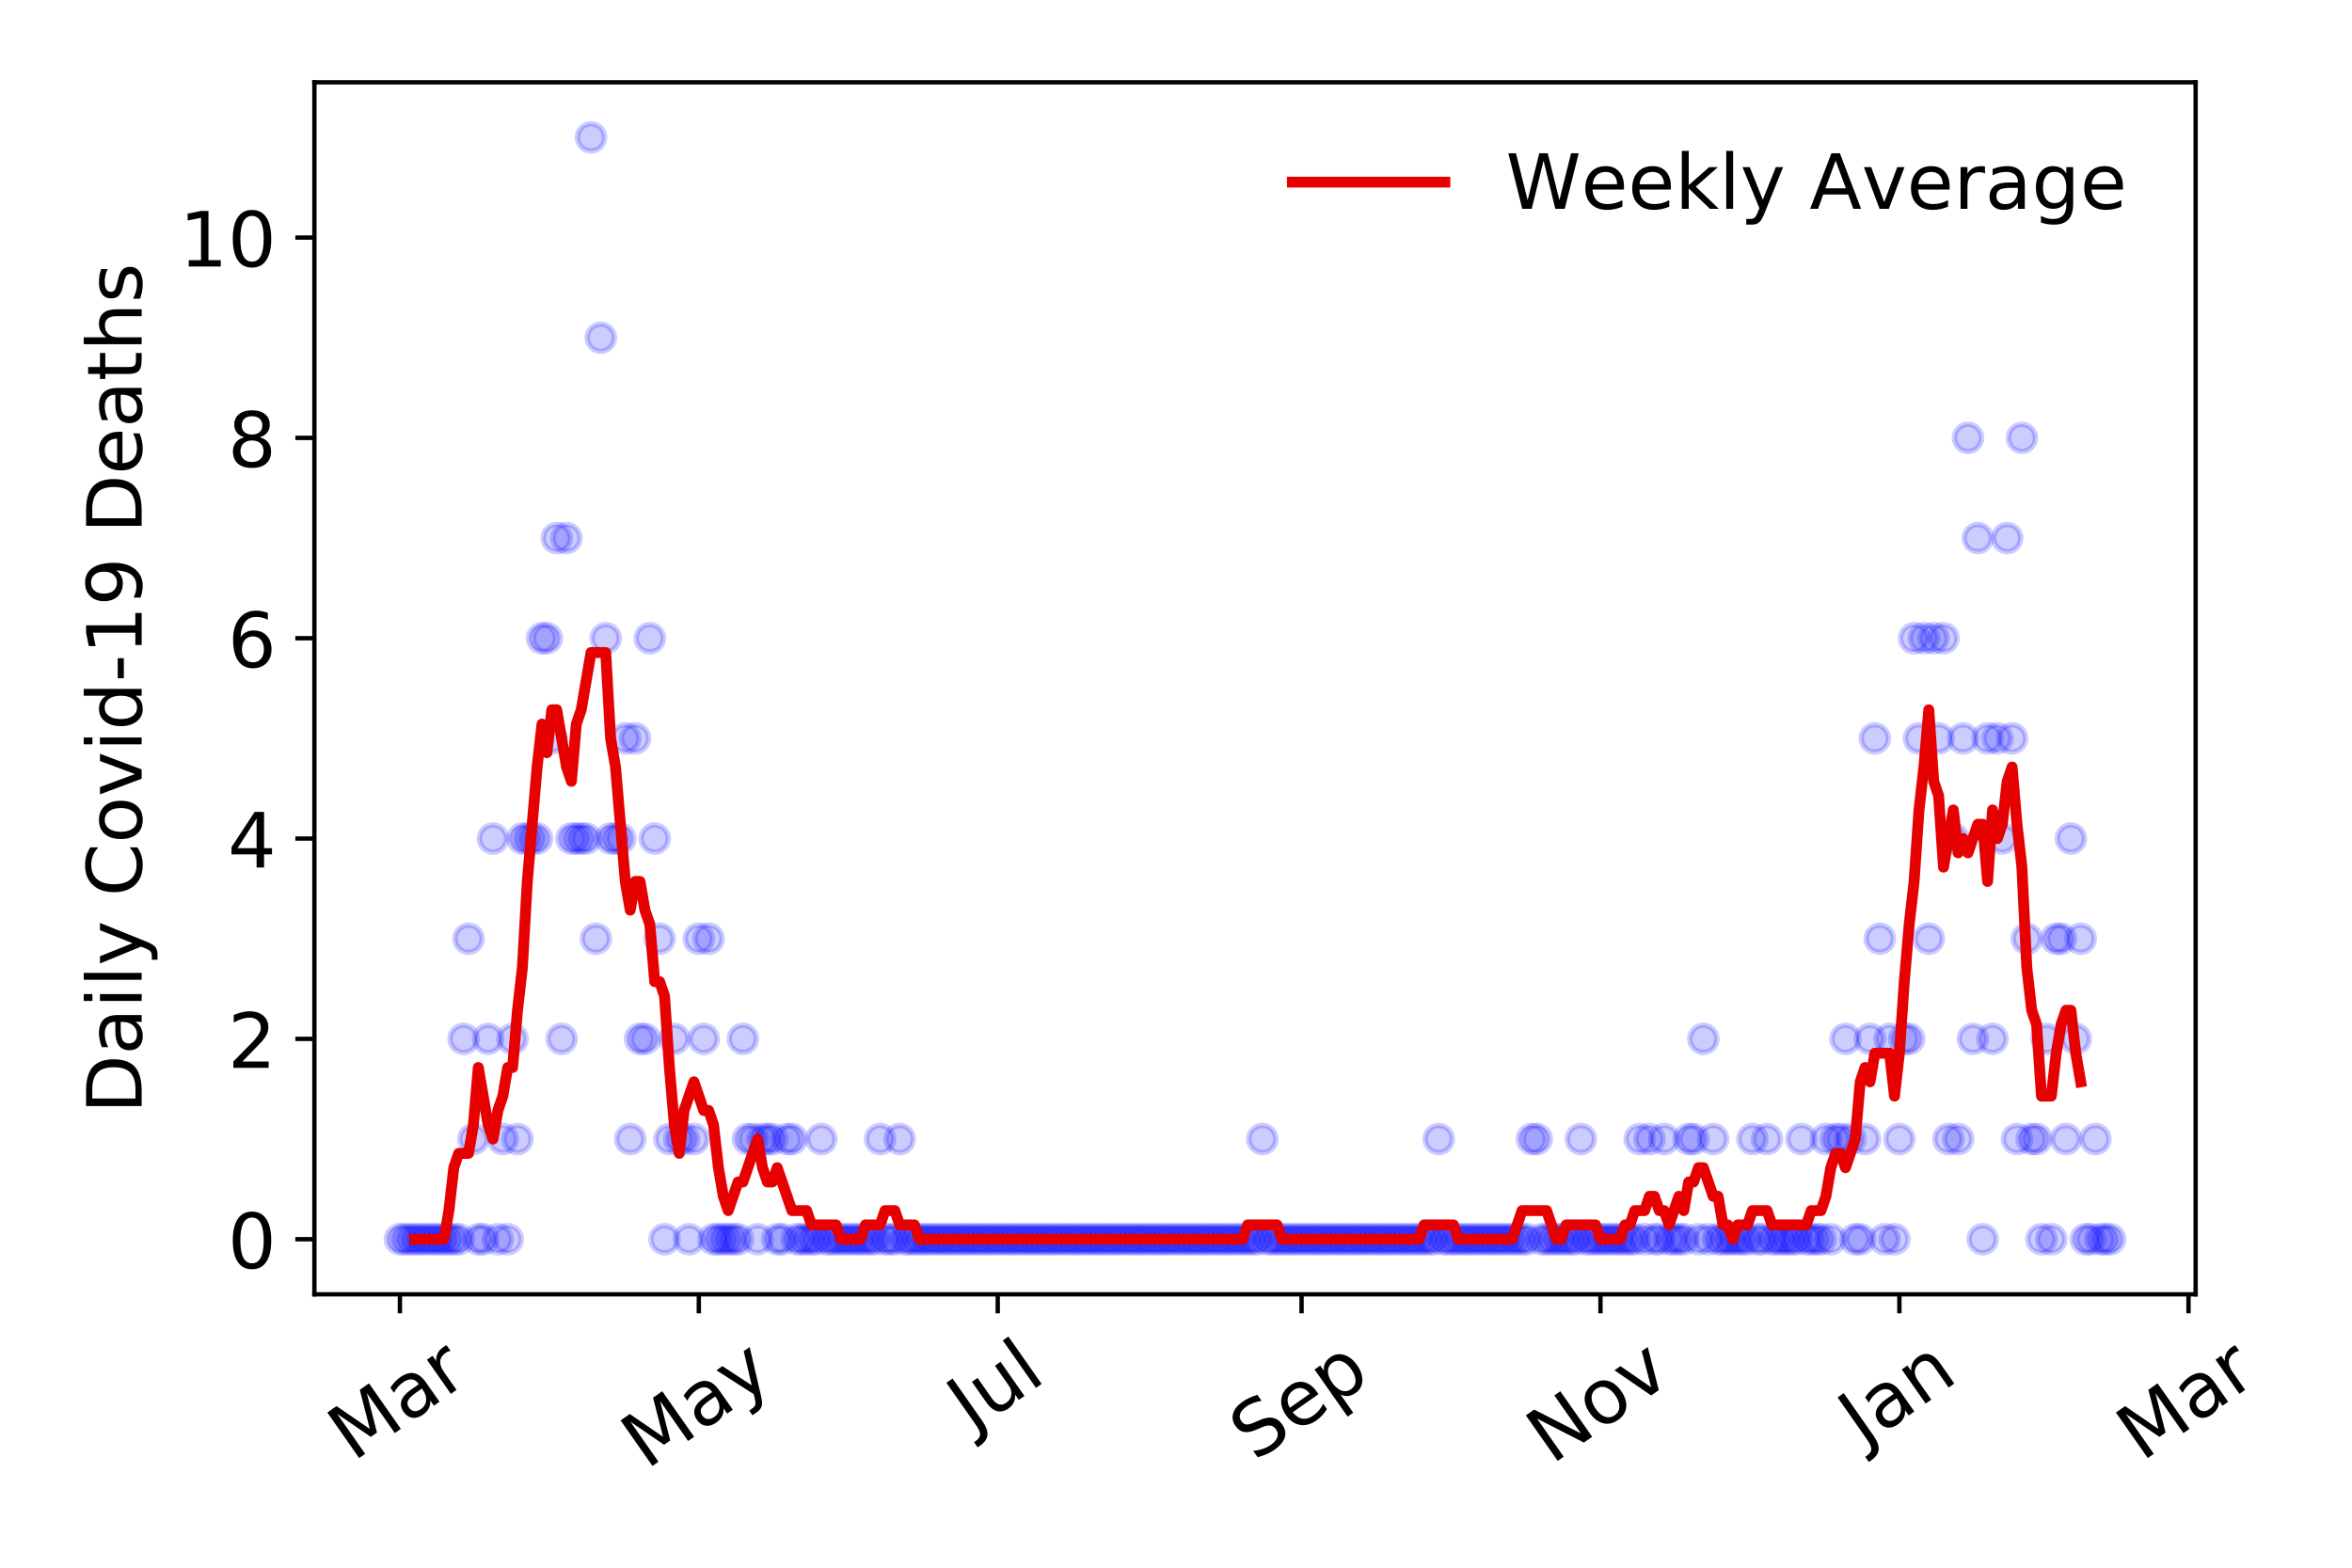 <?xml version="1.0" encoding="utf-8" standalone="no"?>
<!DOCTYPE svg PUBLIC "-//W3C//DTD SVG 1.1//EN"
  "http://www.w3.org/Graphics/SVG/1.1/DTD/svg11.dtd">
<!-- Created with matplotlib (https://matplotlib.org/) -->
<svg height="288pt" version="1.1" viewBox="0 0 432 288" width="432pt" xmlns="http://www.w3.org/2000/svg" xmlns:xlink="http://www.w3.org/1999/xlink">
 <defs>
  <style type="text/css">
*{stroke-linecap:butt;stroke-linejoin:round;}
  </style>
 </defs>
 <g id="figure_1">
  <g id="patch_1">
   <path d="M 0 288 
L 432 288 
L 432 0 
L 0 0 
z
" style="fill:#ffffff;"/>
  </g>
  <g id="axes_1">
   <g id="patch_2">
    <path d="M 57.745 237.778 
L 403.276 237.778 
L 403.276 15.12 
L 57.745 15.12 
z
" style="fill:#ffffff;"/>
   </g>
   <g id="matplotlib.axis_1">
    <g id="xtick_1">
     <g id="line2d_1">
      <defs>
       <path d="M 0 0 
L 0 3.5 
" id="m01479a4ff6" style="stroke:#000000;stroke-width:0.8;"/>
      </defs>
      <g>
       <use style="stroke:#000000;stroke-width:0.8;" x="73.451" xlink:href="#m01479a4ff6" y="237.778"/>
      </g>
     </g>
     <g id="text_1">
      <!-- Mar -->
      <defs>
       <path d="M 9.812 72.906 
L 24.516 72.906 
L 43.109 23.297 
L 61.812 72.906 
L 76.516 72.906 
L 76.516 0 
L 66.891 0 
L 66.891 64.016 
L 48.094 14.016 
L 38.188 14.016 
L 19.391 64.016 
L 19.391 0 
L 9.812 0 
z
" id="DejaVuSans-77"/>
       <path d="M 34.281 27.484 
Q 23.391 27.484 19.188 25 
Q 14.984 22.516 14.984 16.5 
Q 14.984 11.719 18.141 8.906 
Q 21.297 6.109 26.703 6.109 
Q 34.188 6.109 38.703 11.406 
Q 43.219 16.703 43.219 25.484 
L 43.219 27.484 
z
M 52.203 31.203 
L 52.203 0 
L 43.219 0 
L 43.219 8.297 
Q 40.141 3.328 35.547 0.953 
Q 30.953 -1.422 24.312 -1.422 
Q 15.922 -1.422 10.953 3.297 
Q 6 8.016 6 15.922 
Q 6 25.141 12.172 29.828 
Q 18.359 34.516 30.609 34.516 
L 43.219 34.516 
L 43.219 35.406 
Q 43.219 41.609 39.141 45 
Q 35.062 48.391 27.688 48.391 
Q 23 48.391 18.547 47.266 
Q 14.109 46.141 10.016 43.891 
L 10.016 52.203 
Q 14.938 54.109 19.578 55.047 
Q 24.219 56 28.609 56 
Q 40.484 56 46.344 49.844 
Q 52.203 43.703 52.203 31.203 
z
" id="DejaVuSans-97"/>
       <path d="M 41.109 46.297 
Q 39.594 47.172 37.812 47.578 
Q 36.031 48 33.891 48 
Q 26.266 48 22.188 43.047 
Q 18.109 38.094 18.109 28.812 
L 18.109 0 
L 9.078 0 
L 9.078 54.688 
L 18.109 54.688 
L 18.109 46.188 
Q 20.953 51.172 25.484 53.578 
Q 30.031 56 36.531 56 
Q 37.453 56 38.578 55.875 
Q 39.703 55.766 41.062 55.516 
z
" id="DejaVuSans-114"/>
      </defs>
      <g transform="translate(64.848 268.643)rotate(-35)scale(0.14 -0.14)">
       <use xlink:href="#DejaVuSans-77"/>
       <use x="86.279" xlink:href="#DejaVuSans-97"/>
       <use x="147.559" xlink:href="#DejaVuSans-114"/>
      </g>
     </g>
    </g>
    <g id="xtick_2">
     <g id="line2d_2">
      <g>
       <use style="stroke:#000000;stroke-width:0.8;" x="128.354" xlink:href="#m01479a4ff6" y="237.778"/>
      </g>
     </g>
     <g id="text_2">
      <!-- May -->
      <defs>
       <path d="M 32.172 -5.078 
Q 28.375 -14.844 24.75 -17.812 
Q 21.141 -20.797 15.094 -20.797 
L 7.906 -20.797 
L 7.906 -13.281 
L 13.188 -13.281 
Q 16.891 -13.281 18.938 -11.516 
Q 21 -9.766 23.484 -3.219 
L 25.094 0.875 
L 2.984 54.688 
L 12.5 54.688 
L 29.594 11.922 
L 46.688 54.688 
L 56.203 54.688 
z
" id="DejaVuSans-121"/>
      </defs>
      <g transform="translate(118.715 270.094)rotate(-35)scale(0.14 -0.14)">
       <use xlink:href="#DejaVuSans-77"/>
       <use x="86.279" xlink:href="#DejaVuSans-97"/>
       <use x="147.559" xlink:href="#DejaVuSans-121"/>
      </g>
     </g>
    </g>
    <g id="xtick_3">
     <g id="line2d_3">
      <g>
       <use style="stroke:#000000;stroke-width:0.8;" x="183.258" xlink:href="#m01479a4ff6" y="237.778"/>
      </g>
     </g>
     <g id="text_3">
      <!-- Jul -->
      <defs>
       <path d="M 9.812 72.906 
L 19.672 72.906 
L 19.672 5.078 
Q 19.672 -8.109 14.672 -14.062 
Q 9.672 -20.016 -1.422 -20.016 
L -5.172 -20.016 
L -5.172 -11.719 
L -2.094 -11.719 
Q 4.438 -11.719 7.125 -8.047 
Q 9.812 -4.391 9.812 5.078 
z
" id="DejaVuSans-74"/>
       <path d="M 8.5 21.578 
L 8.5 54.688 
L 17.484 54.688 
L 17.484 21.922 
Q 17.484 14.156 20.5 10.266 
Q 23.531 6.391 29.594 6.391 
Q 36.859 6.391 41.078 11.031 
Q 45.312 15.672 45.312 23.688 
L 45.312 54.688 
L 54.297 54.688 
L 54.297 0 
L 45.312 0 
L 45.312 8.406 
Q 42.047 3.422 37.719 1 
Q 33.406 -1.422 27.688 -1.422 
Q 18.266 -1.422 13.375 4.438 
Q 8.5 10.297 8.5 21.578 
z
M 31.109 56 
z
" id="DejaVuSans-117"/>
       <path d="M 9.422 75.984 
L 18.406 75.984 
L 18.406 0 
L 9.422 0 
z
" id="DejaVuSans-108"/>
      </defs>
      <g transform="translate(178.555 263.181)rotate(-35)scale(0.14 -0.14)">
       <use xlink:href="#DejaVuSans-74"/>
       <use x="29.492" xlink:href="#DejaVuSans-117"/>
       <use x="92.871" xlink:href="#DejaVuSans-108"/>
      </g>
     </g>
    </g>
    <g id="xtick_4">
     <g id="line2d_4">
      <g>
       <use style="stroke:#000000;stroke-width:0.8;" x="239.061" xlink:href="#m01479a4ff6" y="237.778"/>
      </g>
     </g>
     <g id="text_4">
      <!-- Sep -->
      <defs>
       <path d="M 53.516 70.516 
L 53.516 60.891 
Q 47.906 63.578 42.922 64.891 
Q 37.938 66.219 33.297 66.219 
Q 25.25 66.219 20.875 63.094 
Q 16.5 59.969 16.5 54.203 
Q 16.5 49.359 19.406 46.891 
Q 22.312 44.438 30.422 42.922 
L 36.375 41.703 
Q 47.406 39.594 52.656 34.297 
Q 57.906 29 57.906 20.125 
Q 57.906 9.516 50.797 4.047 
Q 43.703 -1.422 29.984 -1.422 
Q 24.812 -1.422 18.969 -0.25 
Q 13.141 0.922 6.891 3.219 
L 6.891 13.375 
Q 12.891 10.016 18.656 8.297 
Q 24.422 6.594 29.984 6.594 
Q 38.422 6.594 43.016 9.906 
Q 47.609 13.234 47.609 19.391 
Q 47.609 24.75 44.312 27.781 
Q 41.016 30.812 33.5 32.328 
L 27.484 33.5 
Q 16.453 35.688 11.516 40.375 
Q 6.594 45.062 6.594 53.422 
Q 6.594 63.094 13.406 68.656 
Q 20.219 74.219 32.172 74.219 
Q 37.312 74.219 42.625 73.281 
Q 47.953 72.359 53.516 70.516 
z
" id="DejaVuSans-83"/>
       <path d="M 56.203 29.594 
L 56.203 25.203 
L 14.891 25.203 
Q 15.484 15.922 20.484 11.062 
Q 25.484 6.203 34.422 6.203 
Q 39.594 6.203 44.453 7.469 
Q 49.312 8.734 54.109 11.281 
L 54.109 2.781 
Q 49.266 0.734 44.188 -0.344 
Q 39.109 -1.422 33.891 -1.422 
Q 20.797 -1.422 13.156 6.188 
Q 5.516 13.812 5.516 26.812 
Q 5.516 40.234 12.766 48.109 
Q 20.016 56 32.328 56 
Q 43.359 56 49.781 48.891 
Q 56.203 41.797 56.203 29.594 
z
M 47.219 32.234 
Q 47.125 39.594 43.094 43.984 
Q 39.062 48.391 32.422 48.391 
Q 24.906 48.391 20.391 44.141 
Q 15.875 39.891 15.188 32.172 
z
" id="DejaVuSans-101"/>
       <path d="M 18.109 8.203 
L 18.109 -20.797 
L 9.078 -20.797 
L 9.078 54.688 
L 18.109 54.688 
L 18.109 46.391 
Q 20.953 51.266 25.266 53.625 
Q 29.594 56 35.594 56 
Q 45.562 56 51.781 48.094 
Q 58.016 40.188 58.016 27.297 
Q 58.016 14.406 51.781 6.484 
Q 45.562 -1.422 35.594 -1.422 
Q 29.594 -1.422 25.266 0.953 
Q 20.953 3.328 18.109 8.203 
z
M 48.688 27.297 
Q 48.688 37.203 44.609 42.844 
Q 40.531 48.484 33.406 48.484 
Q 26.266 48.484 22.188 42.844 
Q 18.109 37.203 18.109 27.297 
Q 18.109 17.391 22.188 11.75 
Q 26.266 6.109 33.406 6.109 
Q 40.531 6.109 44.609 11.75 
Q 48.688 17.391 48.688 27.297 
z
" id="DejaVuSans-112"/>
      </defs>
      <g transform="translate(230.468 268.629)rotate(-35)scale(0.14 -0.14)">
       <use xlink:href="#DejaVuSans-83"/>
       <use x="63.477" xlink:href="#DejaVuSans-101"/>
       <use x="125" xlink:href="#DejaVuSans-112"/>
      </g>
     </g>
    </g>
    <g id="xtick_5">
     <g id="line2d_5">
      <g>
       <use style="stroke:#000000;stroke-width:0.8;" x="293.964" xlink:href="#m01479a4ff6" y="237.778"/>
      </g>
     </g>
     <g id="text_5">
      <!-- Nov -->
      <defs>
       <path d="M 9.812 72.906 
L 23.094 72.906 
L 55.422 11.922 
L 55.422 72.906 
L 64.984 72.906 
L 64.984 0 
L 51.703 0 
L 19.391 60.984 
L 19.391 0 
L 9.812 0 
z
" id="DejaVuSans-78"/>
       <path d="M 30.609 48.391 
Q 23.391 48.391 19.188 42.75 
Q 14.984 37.109 14.984 27.297 
Q 14.984 17.484 19.156 11.844 
Q 23.344 6.203 30.609 6.203 
Q 37.797 6.203 41.984 11.859 
Q 46.188 17.531 46.188 27.297 
Q 46.188 37.016 41.984 42.703 
Q 37.797 48.391 30.609 48.391 
z
M 30.609 56 
Q 42.328 56 49.016 48.375 
Q 55.719 40.766 55.719 27.297 
Q 55.719 13.875 49.016 6.219 
Q 42.328 -1.422 30.609 -1.422 
Q 18.844 -1.422 12.172 6.219 
Q 5.516 13.875 5.516 27.297 
Q 5.516 40.766 12.172 48.375 
Q 18.844 56 30.609 56 
z
" id="DejaVuSans-111"/>
       <path d="M 2.984 54.688 
L 12.5 54.688 
L 29.594 8.797 
L 46.688 54.688 
L 56.203 54.688 
L 35.688 0 
L 23.484 0 
z
" id="DejaVuSans-118"/>
      </defs>
      <g transform="translate(284.988 269.166)rotate(-35)scale(0.14 -0.14)">
       <use xlink:href="#DejaVuSans-78"/>
       <use x="74.805" xlink:href="#DejaVuSans-111"/>
       <use x="135.986" xlink:href="#DejaVuSans-118"/>
      </g>
     </g>
    </g>
    <g id="xtick_6">
     <g id="line2d_6">
      <g>
       <use style="stroke:#000000;stroke-width:0.8;" x="348.867" xlink:href="#m01479a4ff6" y="237.778"/>
      </g>
     </g>
     <g id="text_6">
      <!-- Jan -->
      <defs>
       <path d="M 54.891 33.016 
L 54.891 0 
L 45.906 0 
L 45.906 32.719 
Q 45.906 40.484 42.875 44.328 
Q 39.844 48.188 33.797 48.188 
Q 26.516 48.188 22.312 43.547 
Q 18.109 38.922 18.109 30.906 
L 18.109 0 
L 9.078 0 
L 9.078 54.688 
L 18.109 54.688 
L 18.109 46.188 
Q 21.344 51.125 25.703 53.562 
Q 30.078 56 35.797 56 
Q 45.219 56 50.047 50.172 
Q 54.891 44.344 54.891 33.016 
z
" id="DejaVuSans-110"/>
      </defs>
      <g transform="translate(342.244 265.871)rotate(-35)scale(0.14 -0.14)">
       <use xlink:href="#DejaVuSans-74"/>
       <use x="29.492" xlink:href="#DejaVuSans-97"/>
       <use x="90.771" xlink:href="#DejaVuSans-110"/>
      </g>
     </g>
    </g>
    <g id="xtick_7">
     <g id="line2d_7">
      <g>
       <use style="stroke:#000000;stroke-width:0.8;" x="401.971" xlink:href="#m01479a4ff6" y="237.778"/>
      </g>
     </g>
     <g id="text_7">
      <!-- Mar -->
      <g transform="translate(393.368 268.643)rotate(-35)scale(0.14 -0.14)">
       <use xlink:href="#DejaVuSans-77"/>
       <use x="86.279" xlink:href="#DejaVuSans-97"/>
       <use x="147.559" xlink:href="#DejaVuSans-114"/>
      </g>
     </g>
    </g>
   </g>
   <g id="matplotlib.axis_2">
    <g id="ytick_1">
     <g id="line2d_8">
      <defs>
       <path d="M 0 0 
L -3.5 0 
" id="m516b7e306d" style="stroke:#000000;stroke-width:0.8;"/>
      </defs>
      <g>
       <use style="stroke:#000000;stroke-width:0.8;" x="57.745" xlink:href="#m516b7e306d" y="227.657"/>
      </g>
     </g>
     <g id="text_8">
      <!-- 0 -->
      <defs>
       <path d="M 31.781 66.406 
Q 24.172 66.406 20.328 58.906 
Q 16.5 51.422 16.5 36.375 
Q 16.5 21.391 20.328 13.891 
Q 24.172 6.391 31.781 6.391 
Q 39.453 6.391 43.281 13.891 
Q 47.125 21.391 47.125 36.375 
Q 47.125 51.422 43.281 58.906 
Q 39.453 66.406 31.781 66.406 
z
M 31.781 74.219 
Q 44.047 74.219 50.516 64.516 
Q 56.984 54.828 56.984 36.375 
Q 56.984 17.969 50.516 8.266 
Q 44.047 -1.422 31.781 -1.422 
Q 19.531 -1.422 13.062 8.266 
Q 6.594 17.969 6.594 36.375 
Q 6.594 54.828 13.062 64.516 
Q 19.531 74.219 31.781 74.219 
z
" id="DejaVuSans-48"/>
      </defs>
      <g transform="translate(41.837 232.976)scale(0.14 -0.14)">
       <use xlink:href="#DejaVuSans-48"/>
      </g>
     </g>
    </g>
    <g id="ytick_2">
     <g id="line2d_9">
      <g>
       <use style="stroke:#000000;stroke-width:0.8;" x="57.745" xlink:href="#m516b7e306d" y="190.854"/>
      </g>
     </g>
     <g id="text_9">
      <!-- 2 -->
      <defs>
       <path d="M 19.188 8.297 
L 53.609 8.297 
L 53.609 0 
L 7.328 0 
L 7.328 8.297 
Q 12.938 14.109 22.625 23.891 
Q 32.328 33.688 34.812 36.531 
Q 39.547 41.844 41.422 45.531 
Q 43.312 49.219 43.312 52.781 
Q 43.312 58.594 39.234 62.25 
Q 35.156 65.922 28.609 65.922 
Q 23.969 65.922 18.812 64.312 
Q 13.672 62.703 7.812 59.422 
L 7.812 69.391 
Q 13.766 71.781 18.938 73 
Q 24.125 74.219 28.422 74.219 
Q 39.75 74.219 46.484 68.547 
Q 53.219 62.891 53.219 53.422 
Q 53.219 48.922 51.531 44.891 
Q 49.859 40.875 45.406 35.406 
Q 44.188 33.984 37.641 27.219 
Q 31.109 20.453 19.188 8.297 
z
" id="DejaVuSans-50"/>
      </defs>
      <g transform="translate(41.837 196.173)scale(0.14 -0.14)">
       <use xlink:href="#DejaVuSans-50"/>
      </g>
     </g>
    </g>
    <g id="ytick_3">
     <g id="line2d_10">
      <g>
       <use style="stroke:#000000;stroke-width:0.8;" x="57.745" xlink:href="#m516b7e306d" y="154.051"/>
      </g>
     </g>
     <g id="text_10">
      <!-- 4 -->
      <defs>
       <path d="M 37.797 64.312 
L 12.891 25.391 
L 37.797 25.391 
z
M 35.203 72.906 
L 47.609 72.906 
L 47.609 25.391 
L 58.016 25.391 
L 58.016 17.188 
L 47.609 17.188 
L 47.609 0 
L 37.797 0 
L 37.797 17.188 
L 4.891 17.188 
L 4.891 26.703 
z
" id="DejaVuSans-52"/>
      </defs>
      <g transform="translate(41.837 159.37)scale(0.14 -0.14)">
       <use xlink:href="#DejaVuSans-52"/>
      </g>
     </g>
    </g>
    <g id="ytick_4">
     <g id="line2d_11">
      <g>
       <use style="stroke:#000000;stroke-width:0.8;" x="57.745" xlink:href="#m516b7e306d" y="117.248"/>
      </g>
     </g>
     <g id="text_11">
      <!-- 6 -->
      <defs>
       <path d="M 33.016 40.375 
Q 26.375 40.375 22.484 35.828 
Q 18.609 31.297 18.609 23.391 
Q 18.609 15.531 22.484 10.953 
Q 26.375 6.391 33.016 6.391 
Q 39.656 6.391 43.531 10.953 
Q 47.406 15.531 47.406 23.391 
Q 47.406 31.297 43.531 35.828 
Q 39.656 40.375 33.016 40.375 
z
M 52.594 71.297 
L 52.594 62.312 
Q 48.875 64.062 45.094 64.984 
Q 41.312 65.922 37.594 65.922 
Q 27.828 65.922 22.672 59.328 
Q 17.531 52.734 16.797 39.406 
Q 19.672 43.656 24.016 45.922 
Q 28.375 48.188 33.594 48.188 
Q 44.578 48.188 50.953 41.516 
Q 57.328 34.859 57.328 23.391 
Q 57.328 12.156 50.688 5.359 
Q 44.047 -1.422 33.016 -1.422 
Q 20.359 -1.422 13.672 8.266 
Q 6.984 17.969 6.984 36.375 
Q 6.984 53.656 15.188 63.938 
Q 23.391 74.219 37.203 74.219 
Q 40.922 74.219 44.703 73.484 
Q 48.484 72.75 52.594 71.297 
z
" id="DejaVuSans-54"/>
      </defs>
      <g transform="translate(41.837 122.567)scale(0.14 -0.14)">
       <use xlink:href="#DejaVuSans-54"/>
      </g>
     </g>
    </g>
    <g id="ytick_5">
     <g id="line2d_12">
      <g>
       <use style="stroke:#000000;stroke-width:0.8;" x="57.745" xlink:href="#m516b7e306d" y="80.445"/>
      </g>
     </g>
     <g id="text_12">
      <!-- 8 -->
      <defs>
       <path d="M 31.781 34.625 
Q 24.75 34.625 20.719 30.859 
Q 16.703 27.094 16.703 20.516 
Q 16.703 13.922 20.719 10.156 
Q 24.75 6.391 31.781 6.391 
Q 38.812 6.391 42.859 10.172 
Q 46.922 13.969 46.922 20.516 
Q 46.922 27.094 42.891 30.859 
Q 38.875 34.625 31.781 34.625 
z
M 21.922 38.812 
Q 15.578 40.375 12.031 44.719 
Q 8.5 49.078 8.5 55.328 
Q 8.5 64.062 14.719 69.141 
Q 20.953 74.219 31.781 74.219 
Q 42.672 74.219 48.875 69.141 
Q 55.078 64.062 55.078 55.328 
Q 55.078 49.078 51.531 44.719 
Q 48 40.375 41.703 38.812 
Q 48.828 37.156 52.797 32.312 
Q 56.781 27.484 56.781 20.516 
Q 56.781 9.906 50.312 4.234 
Q 43.844 -1.422 31.781 -1.422 
Q 19.734 -1.422 13.25 4.234 
Q 6.781 9.906 6.781 20.516 
Q 6.781 27.484 10.781 32.312 
Q 14.797 37.156 21.922 38.812 
z
M 18.312 54.391 
Q 18.312 48.734 21.844 45.562 
Q 25.391 42.391 31.781 42.391 
Q 38.141 42.391 41.719 45.562 
Q 45.312 48.734 45.312 54.391 
Q 45.312 60.062 41.719 63.234 
Q 38.141 66.406 31.781 66.406 
Q 25.391 66.406 21.844 63.234 
Q 18.312 60.062 18.312 54.391 
z
" id="DejaVuSans-56"/>
      </defs>
      <g transform="translate(41.837 85.764)scale(0.14 -0.14)">
       <use xlink:href="#DejaVuSans-56"/>
      </g>
     </g>
    </g>
    <g id="ytick_6">
     <g id="line2d_13">
      <g>
       <use style="stroke:#000000;stroke-width:0.8;" x="57.745" xlink:href="#m516b7e306d" y="43.642"/>
      </g>
     </g>
     <g id="text_13">
      <!-- 10 -->
      <defs>
       <path d="M 12.406 8.297 
L 28.516 8.297 
L 28.516 63.922 
L 10.984 60.406 
L 10.984 69.391 
L 28.422 72.906 
L 38.281 72.906 
L 38.281 8.297 
L 54.391 8.297 
L 54.391 0 
L 12.406 0 
z
" id="DejaVuSans-49"/>
      </defs>
      <g transform="translate(32.93 48.961)scale(0.14 -0.14)">
       <use xlink:href="#DejaVuSans-49"/>
       <use x="63.623" xlink:href="#DejaVuSans-48"/>
      </g>
     </g>
    </g>
    <g id="text_14">
     <!-- Daily Covid-19 Deaths -->
     <defs>
      <path d="M 19.672 64.797 
L 19.672 8.109 
L 31.594 8.109 
Q 46.688 8.109 53.688 14.938 
Q 60.688 21.781 60.688 36.531 
Q 60.688 51.172 53.688 57.984 
Q 46.688 64.797 31.594 64.797 
z
M 9.812 72.906 
L 30.078 72.906 
Q 51.266 72.906 61.172 64.094 
Q 71.094 55.281 71.094 36.531 
Q 71.094 17.672 61.125 8.828 
Q 51.172 0 30.078 0 
L 9.812 0 
z
" id="DejaVuSans-68"/>
      <path d="M 9.422 54.688 
L 18.406 54.688 
L 18.406 0 
L 9.422 0 
z
M 9.422 75.984 
L 18.406 75.984 
L 18.406 64.594 
L 9.422 64.594 
z
" id="DejaVuSans-105"/>
      <path id="DejaVuSans-32"/>
      <path d="M 64.406 67.281 
L 64.406 56.891 
Q 59.422 61.531 53.781 63.812 
Q 48.141 66.109 41.797 66.109 
Q 29.297 66.109 22.656 58.469 
Q 16.016 50.828 16.016 36.375 
Q 16.016 21.969 22.656 14.328 
Q 29.297 6.688 41.797 6.688 
Q 48.141 6.688 53.781 8.984 
Q 59.422 11.281 64.406 15.922 
L 64.406 5.609 
Q 59.234 2.094 53.438 0.328 
Q 47.656 -1.422 41.219 -1.422 
Q 24.656 -1.422 15.125 8.703 
Q 5.609 18.844 5.609 36.375 
Q 5.609 53.953 15.125 64.078 
Q 24.656 74.219 41.219 74.219 
Q 47.75 74.219 53.531 72.484 
Q 59.328 70.75 64.406 67.281 
z
" id="DejaVuSans-67"/>
      <path d="M 45.406 46.391 
L 45.406 75.984 
L 54.391 75.984 
L 54.391 0 
L 45.406 0 
L 45.406 8.203 
Q 42.578 3.328 38.25 0.953 
Q 33.938 -1.422 27.875 -1.422 
Q 17.969 -1.422 11.734 6.484 
Q 5.516 14.406 5.516 27.297 
Q 5.516 40.188 11.734 48.094 
Q 17.969 56 27.875 56 
Q 33.938 56 38.25 53.625 
Q 42.578 51.266 45.406 46.391 
z
M 14.797 27.297 
Q 14.797 17.391 18.875 11.75 
Q 22.953 6.109 30.078 6.109 
Q 37.203 6.109 41.297 11.75 
Q 45.406 17.391 45.406 27.297 
Q 45.406 37.203 41.297 42.844 
Q 37.203 48.484 30.078 48.484 
Q 22.953 48.484 18.875 42.844 
Q 14.797 37.203 14.797 27.297 
z
" id="DejaVuSans-100"/>
      <path d="M 4.891 31.391 
L 31.203 31.391 
L 31.203 23.391 
L 4.891 23.391 
z
" id="DejaVuSans-45"/>
      <path d="M 10.984 1.516 
L 10.984 10.5 
Q 14.703 8.734 18.5 7.812 
Q 22.312 6.891 25.984 6.891 
Q 35.75 6.891 40.891 13.453 
Q 46.047 20.016 46.781 33.406 
Q 43.953 29.203 39.594 26.953 
Q 35.25 24.703 29.984 24.703 
Q 19.047 24.703 12.672 31.312 
Q 6.297 37.938 6.297 49.422 
Q 6.297 60.641 12.938 67.422 
Q 19.578 74.219 30.609 74.219 
Q 43.266 74.219 49.922 64.516 
Q 56.594 54.828 56.594 36.375 
Q 56.594 19.141 48.406 8.859 
Q 40.234 -1.422 26.422 -1.422 
Q 22.703 -1.422 18.891 -0.688 
Q 15.094 0.047 10.984 1.516 
z
M 30.609 32.422 
Q 37.25 32.422 41.125 36.953 
Q 45.016 41.5 45.016 49.422 
Q 45.016 57.281 41.125 61.844 
Q 37.25 66.406 30.609 66.406 
Q 23.969 66.406 20.094 61.844 
Q 16.219 57.281 16.219 49.422 
Q 16.219 41.5 20.094 36.953 
Q 23.969 32.422 30.609 32.422 
z
" id="DejaVuSans-57"/>
      <path d="M 18.312 70.219 
L 18.312 54.688 
L 36.812 54.688 
L 36.812 47.703 
L 18.312 47.703 
L 18.312 18.016 
Q 18.312 11.328 20.141 9.422 
Q 21.969 7.516 27.594 7.516 
L 36.812 7.516 
L 36.812 0 
L 27.594 0 
Q 17.188 0 13.234 3.875 
Q 9.281 7.766 9.281 18.016 
L 9.281 47.703 
L 2.688 47.703 
L 2.688 54.688 
L 9.281 54.688 
L 9.281 70.219 
z
" id="DejaVuSans-116"/>
      <path d="M 54.891 33.016 
L 54.891 0 
L 45.906 0 
L 45.906 32.719 
Q 45.906 40.484 42.875 44.328 
Q 39.844 48.188 33.797 48.188 
Q 26.516 48.188 22.312 43.547 
Q 18.109 38.922 18.109 30.906 
L 18.109 0 
L 9.078 0 
L 9.078 75.984 
L 18.109 75.984 
L 18.109 46.188 
Q 21.344 51.125 25.703 53.562 
Q 30.078 56 35.797 56 
Q 45.219 56 50.047 50.172 
Q 54.891 44.344 54.891 33.016 
z
" id="DejaVuSans-104"/>
      <path d="M 44.281 53.078 
L 44.281 44.578 
Q 40.484 46.531 36.375 47.5 
Q 32.281 48.484 27.875 48.484 
Q 21.188 48.484 17.844 46.438 
Q 14.5 44.391 14.5 40.281 
Q 14.5 37.156 16.891 35.375 
Q 19.281 33.594 26.516 31.984 
L 29.594 31.297 
Q 39.156 29.25 43.188 25.516 
Q 47.219 21.781 47.219 15.094 
Q 47.219 7.469 41.188 3.016 
Q 35.156 -1.422 24.609 -1.422 
Q 20.219 -1.422 15.453 -0.562 
Q 10.688 0.297 5.422 2 
L 5.422 11.281 
Q 10.406 8.688 15.234 7.391 
Q 20.062 6.109 24.812 6.109 
Q 31.156 6.109 34.562 8.281 
Q 37.984 10.453 37.984 14.406 
Q 37.984 18.062 35.516 20.016 
Q 33.062 21.969 24.703 23.781 
L 21.578 24.516 
Q 13.234 26.266 9.516 29.906 
Q 5.812 33.547 5.812 39.891 
Q 5.812 47.609 11.281 51.797 
Q 16.75 56 26.812 56 
Q 31.781 56 36.172 55.266 
Q 40.578 54.547 44.281 53.078 
z
" id="DejaVuSans-115"/>
     </defs>
     <g transform="translate(26.018 204.56)rotate(-90)scale(0.14 -0.14)">
      <use xlink:href="#DejaVuSans-68"/>
      <use x="77.002" xlink:href="#DejaVuSans-97"/>
      <use x="138.281" xlink:href="#DejaVuSans-105"/>
      <use x="166.064" xlink:href="#DejaVuSans-108"/>
      <use x="193.848" xlink:href="#DejaVuSans-121"/>
      <use x="253.027" xlink:href="#DejaVuSans-32"/>
      <use x="284.814" xlink:href="#DejaVuSans-67"/>
      <use x="354.639" xlink:href="#DejaVuSans-111"/>
      <use x="415.82" xlink:href="#DejaVuSans-118"/>
      <use x="475" xlink:href="#DejaVuSans-105"/>
      <use x="502.783" xlink:href="#DejaVuSans-100"/>
      <use x="566.26" xlink:href="#DejaVuSans-45"/>
      <use x="602.344" xlink:href="#DejaVuSans-49"/>
      <use x="665.967" xlink:href="#DejaVuSans-57"/>
      <use x="729.59" xlink:href="#DejaVuSans-32"/>
      <use x="761.377" xlink:href="#DejaVuSans-68"/>
      <use x="838.379" xlink:href="#DejaVuSans-101"/>
      <use x="899.902" xlink:href="#DejaVuSans-97"/>
      <use x="961.182" xlink:href="#DejaVuSans-116"/>
      <use x="1000.391" xlink:href="#DejaVuSans-104"/>
      <use x="1063.77" xlink:href="#DejaVuSans-115"/>
     </g>
    </g>
   </g>
   <g id="line2d_14">
    <defs>
     <path d="M 0 2.5 
C 0.663 2.5 1.299 2.237 1.768 1.768 
C 2.237 1.299 2.5 0.663 2.5 0 
C 2.5 -0.663 2.237 -1.299 1.768 -1.768 
C 1.299 -2.237 0.663 -2.5 0 -2.5 
C -0.663 -2.5 -1.299 -2.237 -1.768 -1.768 
C -2.237 -1.299 -2.5 -0.663 -2.5 0 
C -2.5 0.663 -2.237 1.299 -1.768 1.768 
C -1.299 2.237 -0.663 2.5 0 2.5 
z
" id="m1b1a070873" style="stroke:#0000ff;stroke-opacity:0.2;"/>
    </defs>
    <g clip-path="url(#p02f93783f8)">
     <use style="fill:#0000ff;fill-opacity:0.2;stroke:#0000ff;stroke-opacity:0.2;" x="73.451" xlink:href="#m1b1a070873" y="227.657"/>
     <use style="fill:#0000ff;fill-opacity:0.2;stroke:#0000ff;stroke-opacity:0.2;" x="74.351" xlink:href="#m1b1a070873" y="227.657"/>
     <use style="fill:#0000ff;fill-opacity:0.2;stroke:#0000ff;stroke-opacity:0.2;" x="75.251" xlink:href="#m1b1a070873" y="227.657"/>
     <use style="fill:#0000ff;fill-opacity:0.2;stroke:#0000ff;stroke-opacity:0.2;" x="76.151" xlink:href="#m1b1a070873" y="227.657"/>
     <use style="fill:#0000ff;fill-opacity:0.2;stroke:#0000ff;stroke-opacity:0.2;" x="77.051" xlink:href="#m1b1a070873" y="227.657"/>
     <use style="fill:#0000ff;fill-opacity:0.2;stroke:#0000ff;stroke-opacity:0.2;" x="77.951" xlink:href="#m1b1a070873" y="227.657"/>
     <use style="fill:#0000ff;fill-opacity:0.2;stroke:#0000ff;stroke-opacity:0.2;" x="78.851" xlink:href="#m1b1a070873" y="227.657"/>
     <use style="fill:#0000ff;fill-opacity:0.2;stroke:#0000ff;stroke-opacity:0.2;" x="79.751" xlink:href="#m1b1a070873" y="227.657"/>
     <use style="fill:#0000ff;fill-opacity:0.2;stroke:#0000ff;stroke-opacity:0.2;" x="80.651" xlink:href="#m1b1a070873" y="227.657"/>
     <use style="fill:#0000ff;fill-opacity:0.2;stroke:#0000ff;stroke-opacity:0.2;" x="81.551" xlink:href="#m1b1a070873" y="227.657"/>
     <use style="fill:#0000ff;fill-opacity:0.2;stroke:#0000ff;stroke-opacity:0.2;" x="82.451" xlink:href="#m1b1a070873" y="227.657"/>
     <use style="fill:#0000ff;fill-opacity:0.2;stroke:#0000ff;stroke-opacity:0.2;" x="83.352" xlink:href="#m1b1a070873" y="227.657"/>
     <use style="fill:#0000ff;fill-opacity:0.2;stroke:#0000ff;stroke-opacity:0.2;" x="84.252" xlink:href="#m1b1a070873" y="227.657"/>
     <use style="fill:#0000ff;fill-opacity:0.2;stroke:#0000ff;stroke-opacity:0.2;" x="85.152" xlink:href="#m1b1a070873" y="190.854"/>
     <use style="fill:#0000ff;fill-opacity:0.2;stroke:#0000ff;stroke-opacity:0.2;" x="86.052" xlink:href="#m1b1a070873" y="172.453"/>
     <use style="fill:#0000ff;fill-opacity:0.2;stroke:#0000ff;stroke-opacity:0.2;" x="86.952" xlink:href="#m1b1a070873" y="209.256"/>
     <use style="fill:#0000ff;fill-opacity:0.2;stroke:#0000ff;stroke-opacity:0.2;" x="87.852" xlink:href="#m1b1a070873" y="227.657"/>
     <use style="fill:#0000ff;fill-opacity:0.2;stroke:#0000ff;stroke-opacity:0.2;" x="88.752" xlink:href="#m1b1a070873" y="227.657"/>
     <use style="fill:#0000ff;fill-opacity:0.2;stroke:#0000ff;stroke-opacity:0.2;" x="89.652" xlink:href="#m1b1a070873" y="190.854"/>
     <use style="fill:#0000ff;fill-opacity:0.2;stroke:#0000ff;stroke-opacity:0.2;" x="90.552" xlink:href="#m1b1a070873" y="154.051"/>
     <use style="fill:#0000ff;fill-opacity:0.2;stroke:#0000ff;stroke-opacity:0.2;" x="91.452" xlink:href="#m1b1a070873" y="227.657"/>
     <use style="fill:#0000ff;fill-opacity:0.2;stroke:#0000ff;stroke-opacity:0.2;" x="92.352" xlink:href="#m1b1a070873" y="209.256"/>
     <use style="fill:#0000ff;fill-opacity:0.2;stroke:#0000ff;stroke-opacity:0.2;" x="93.252" xlink:href="#m1b1a070873" y="227.657"/>
     <use style="fill:#0000ff;fill-opacity:0.2;stroke:#0000ff;stroke-opacity:0.2;" x="94.152" xlink:href="#m1b1a070873" y="190.854"/>
     <use style="fill:#0000ff;fill-opacity:0.2;stroke:#0000ff;stroke-opacity:0.2;" x="95.052" xlink:href="#m1b1a070873" y="209.256"/>
     <use style="fill:#0000ff;fill-opacity:0.2;stroke:#0000ff;stroke-opacity:0.2;" x="95.952" xlink:href="#m1b1a070873" y="154.051"/>
     <use style="fill:#0000ff;fill-opacity:0.2;stroke:#0000ff;stroke-opacity:0.2;" x="96.852" xlink:href="#m1b1a070873" y="154.051"/>
     <use style="fill:#0000ff;fill-opacity:0.2;stroke:#0000ff;stroke-opacity:0.2;" x="97.752" xlink:href="#m1b1a070873" y="154.051"/>
     <use style="fill:#0000ff;fill-opacity:0.2;stroke:#0000ff;stroke-opacity:0.2;" x="98.652" xlink:href="#m1b1a070873" y="154.051"/>
     <use style="fill:#0000ff;fill-opacity:0.2;stroke:#0000ff;stroke-opacity:0.2;" x="99.553" xlink:href="#m1b1a070873" y="117.248"/>
     <use style="fill:#0000ff;fill-opacity:0.2;stroke:#0000ff;stroke-opacity:0.2;" x="100.453" xlink:href="#m1b1a070873" y="117.248"/>
     <use style="fill:#0000ff;fill-opacity:0.2;stroke:#0000ff;stroke-opacity:0.2;" x="101.353" xlink:href="#m1b1a070873" y="135.65"/>
     <use style="fill:#0000ff;fill-opacity:0.2;stroke:#0000ff;stroke-opacity:0.2;" x="102.253" xlink:href="#m1b1a070873" y="98.847"/>
     <use style="fill:#0000ff;fill-opacity:0.2;stroke:#0000ff;stroke-opacity:0.2;" x="103.153" xlink:href="#m1b1a070873" y="190.854"/>
     <use style="fill:#0000ff;fill-opacity:0.2;stroke:#0000ff;stroke-opacity:0.2;" x="104.053" xlink:href="#m1b1a070873" y="98.847"/>
     <use style="fill:#0000ff;fill-opacity:0.2;stroke:#0000ff;stroke-opacity:0.2;" x="104.953" xlink:href="#m1b1a070873" y="154.051"/>
     <use style="fill:#0000ff;fill-opacity:0.2;stroke:#0000ff;stroke-opacity:0.2;" x="105.853" xlink:href="#m1b1a070873" y="154.051"/>
     <use style="fill:#0000ff;fill-opacity:0.2;stroke:#0000ff;stroke-opacity:0.2;" x="106.753" xlink:href="#m1b1a070873" y="154.051"/>
     <use style="fill:#0000ff;fill-opacity:0.2;stroke:#0000ff;stroke-opacity:0.2;" x="107.653" xlink:href="#m1b1a070873" y="154.051"/>
     <use style="fill:#0000ff;fill-opacity:0.2;stroke:#0000ff;stroke-opacity:0.2;" x="108.553" xlink:href="#m1b1a070873" y="25.241"/>
     <use style="fill:#0000ff;fill-opacity:0.2;stroke:#0000ff;stroke-opacity:0.2;" x="109.453" xlink:href="#m1b1a070873" y="172.453"/>
     <use style="fill:#0000ff;fill-opacity:0.2;stroke:#0000ff;stroke-opacity:0.2;" x="110.353" xlink:href="#m1b1a070873" y="62.044"/>
     <use style="fill:#0000ff;fill-opacity:0.2;stroke:#0000ff;stroke-opacity:0.2;" x="111.253" xlink:href="#m1b1a070873" y="117.248"/>
     <use style="fill:#0000ff;fill-opacity:0.2;stroke:#0000ff;stroke-opacity:0.2;" x="112.153" xlink:href="#m1b1a070873" y="154.051"/>
     <use style="fill:#0000ff;fill-opacity:0.2;stroke:#0000ff;stroke-opacity:0.2;" x="113.053" xlink:href="#m1b1a070873" y="154.051"/>
     <use style="fill:#0000ff;fill-opacity:0.2;stroke:#0000ff;stroke-opacity:0.2;" x="113.953" xlink:href="#m1b1a070873" y="154.051"/>
     <use style="fill:#0000ff;fill-opacity:0.2;stroke:#0000ff;stroke-opacity:0.2;" x="114.853" xlink:href="#m1b1a070873" y="135.65"/>
     <use style="fill:#0000ff;fill-opacity:0.2;stroke:#0000ff;stroke-opacity:0.2;" x="115.753" xlink:href="#m1b1a070873" y="209.256"/>
     <use style="fill:#0000ff;fill-opacity:0.2;stroke:#0000ff;stroke-opacity:0.2;" x="116.654" xlink:href="#m1b1a070873" y="135.65"/>
     <use style="fill:#0000ff;fill-opacity:0.2;stroke:#0000ff;stroke-opacity:0.2;" x="117.554" xlink:href="#m1b1a070873" y="190.854"/>
     <use style="fill:#0000ff;fill-opacity:0.2;stroke:#0000ff;stroke-opacity:0.2;" x="118.454" xlink:href="#m1b1a070873" y="190.854"/>
     <use style="fill:#0000ff;fill-opacity:0.2;stroke:#0000ff;stroke-opacity:0.2;" x="119.354" xlink:href="#m1b1a070873" y="117.248"/>
     <use style="fill:#0000ff;fill-opacity:0.2;stroke:#0000ff;stroke-opacity:0.2;" x="120.254" xlink:href="#m1b1a070873" y="154.051"/>
     <use style="fill:#0000ff;fill-opacity:0.2;stroke:#0000ff;stroke-opacity:0.2;" x="121.154" xlink:href="#m1b1a070873" y="172.453"/>
     <use style="fill:#0000ff;fill-opacity:0.2;stroke:#0000ff;stroke-opacity:0.2;" x="122.054" xlink:href="#m1b1a070873" y="227.657"/>
     <use style="fill:#0000ff;fill-opacity:0.2;stroke:#0000ff;stroke-opacity:0.2;" x="122.954" xlink:href="#m1b1a070873" y="209.256"/>
     <use style="fill:#0000ff;fill-opacity:0.2;stroke:#0000ff;stroke-opacity:0.2;" x="123.854" xlink:href="#m1b1a070873" y="190.854"/>
     <use style="fill:#0000ff;fill-opacity:0.2;stroke:#0000ff;stroke-opacity:0.2;" x="124.754" xlink:href="#m1b1a070873" y="209.256"/>
     <use style="fill:#0000ff;fill-opacity:0.2;stroke:#0000ff;stroke-opacity:0.2;" x="125.654" xlink:href="#m1b1a070873" y="209.256"/>
     <use style="fill:#0000ff;fill-opacity:0.2;stroke:#0000ff;stroke-opacity:0.2;" x="126.554" xlink:href="#m1b1a070873" y="227.657"/>
     <use style="fill:#0000ff;fill-opacity:0.2;stroke:#0000ff;stroke-opacity:0.2;" x="127.454" xlink:href="#m1b1a070873" y="209.256"/>
     <use style="fill:#0000ff;fill-opacity:0.2;stroke:#0000ff;stroke-opacity:0.2;" x="128.354" xlink:href="#m1b1a070873" y="172.453"/>
     <use style="fill:#0000ff;fill-opacity:0.2;stroke:#0000ff;stroke-opacity:0.2;" x="129.254" xlink:href="#m1b1a070873" y="190.854"/>
     <use style="fill:#0000ff;fill-opacity:0.2;stroke:#0000ff;stroke-opacity:0.2;" x="130.154" xlink:href="#m1b1a070873" y="172.453"/>
     <use style="fill:#0000ff;fill-opacity:0.2;stroke:#0000ff;stroke-opacity:0.2;" x="131.054" xlink:href="#m1b1a070873" y="227.657"/>
     <use style="fill:#0000ff;fill-opacity:0.2;stroke:#0000ff;stroke-opacity:0.2;" x="131.954" xlink:href="#m1b1a070873" y="227.657"/>
     <use style="fill:#0000ff;fill-opacity:0.2;stroke:#0000ff;stroke-opacity:0.2;" x="132.855" xlink:href="#m1b1a070873" y="227.657"/>
     <use style="fill:#0000ff;fill-opacity:0.2;stroke:#0000ff;stroke-opacity:0.2;" x="133.755" xlink:href="#m1b1a070873" y="227.657"/>
     <use style="fill:#0000ff;fill-opacity:0.2;stroke:#0000ff;stroke-opacity:0.2;" x="134.655" xlink:href="#m1b1a070873" y="227.657"/>
     <use style="fill:#0000ff;fill-opacity:0.2;stroke:#0000ff;stroke-opacity:0.2;" x="135.555" xlink:href="#m1b1a070873" y="227.657"/>
     <use style="fill:#0000ff;fill-opacity:0.2;stroke:#0000ff;stroke-opacity:0.2;" x="136.455" xlink:href="#m1b1a070873" y="190.854"/>
     <use style="fill:#0000ff;fill-opacity:0.2;stroke:#0000ff;stroke-opacity:0.2;" x="137.355" xlink:href="#m1b1a070873" y="209.256"/>
     <use style="fill:#0000ff;fill-opacity:0.2;stroke:#0000ff;stroke-opacity:0.2;" x="138.255" xlink:href="#m1b1a070873" y="209.256"/>
     <use style="fill:#0000ff;fill-opacity:0.2;stroke:#0000ff;stroke-opacity:0.2;" x="139.155" xlink:href="#m1b1a070873" y="227.657"/>
     <use style="fill:#0000ff;fill-opacity:0.2;stroke:#0000ff;stroke-opacity:0.2;" x="140.055" xlink:href="#m1b1a070873" y="209.256"/>
     <use style="fill:#0000ff;fill-opacity:0.2;stroke:#0000ff;stroke-opacity:0.2;" x="140.955" xlink:href="#m1b1a070873" y="209.256"/>
     <use style="fill:#0000ff;fill-opacity:0.2;stroke:#0000ff;stroke-opacity:0.2;" x="141.855" xlink:href="#m1b1a070873" y="209.256"/>
     <use style="fill:#0000ff;fill-opacity:0.2;stroke:#0000ff;stroke-opacity:0.2;" x="142.755" xlink:href="#m1b1a070873" y="227.657"/>
     <use style="fill:#0000ff;fill-opacity:0.2;stroke:#0000ff;stroke-opacity:0.2;" x="143.655" xlink:href="#m1b1a070873" y="227.657"/>
     <use style="fill:#0000ff;fill-opacity:0.2;stroke:#0000ff;stroke-opacity:0.2;" x="144.555" xlink:href="#m1b1a070873" y="209.256"/>
     <use style="fill:#0000ff;fill-opacity:0.2;stroke:#0000ff;stroke-opacity:0.2;" x="145.455" xlink:href="#m1b1a070873" y="209.256"/>
     <use style="fill:#0000ff;fill-opacity:0.2;stroke:#0000ff;stroke-opacity:0.2;" x="146.355" xlink:href="#m1b1a070873" y="227.657"/>
     <use style="fill:#0000ff;fill-opacity:0.2;stroke:#0000ff;stroke-opacity:0.2;" x="147.255" xlink:href="#m1b1a070873" y="227.657"/>
     <use style="fill:#0000ff;fill-opacity:0.2;stroke:#0000ff;stroke-opacity:0.2;" x="148.155" xlink:href="#m1b1a070873" y="227.657"/>
     <use style="fill:#0000ff;fill-opacity:0.2;stroke:#0000ff;stroke-opacity:0.2;" x="149.055" xlink:href="#m1b1a070873" y="227.657"/>
     <use style="fill:#0000ff;fill-opacity:0.2;stroke:#0000ff;stroke-opacity:0.2;" x="149.956" xlink:href="#m1b1a070873" y="227.657"/>
     <use style="fill:#0000ff;fill-opacity:0.2;stroke:#0000ff;stroke-opacity:0.2;" x="150.856" xlink:href="#m1b1a070873" y="209.256"/>
     <use style="fill:#0000ff;fill-opacity:0.2;stroke:#0000ff;stroke-opacity:0.2;" x="151.756" xlink:href="#m1b1a070873" y="227.657"/>
     <use style="fill:#0000ff;fill-opacity:0.2;stroke:#0000ff;stroke-opacity:0.2;" x="152.656" xlink:href="#m1b1a070873" y="227.657"/>
     <use style="fill:#0000ff;fill-opacity:0.2;stroke:#0000ff;stroke-opacity:0.2;" x="153.556" xlink:href="#m1b1a070873" y="227.657"/>
     <use style="fill:#0000ff;fill-opacity:0.2;stroke:#0000ff;stroke-opacity:0.2;" x="154.456" xlink:href="#m1b1a070873" y="227.657"/>
     <use style="fill:#0000ff;fill-opacity:0.2;stroke:#0000ff;stroke-opacity:0.2;" x="155.356" xlink:href="#m1b1a070873" y="227.657"/>
     <use style="fill:#0000ff;fill-opacity:0.2;stroke:#0000ff;stroke-opacity:0.2;" x="156.256" xlink:href="#m1b1a070873" y="227.657"/>
     <use style="fill:#0000ff;fill-opacity:0.2;stroke:#0000ff;stroke-opacity:0.2;" x="157.156" xlink:href="#m1b1a070873" y="227.657"/>
     <use style="fill:#0000ff;fill-opacity:0.2;stroke:#0000ff;stroke-opacity:0.2;" x="158.056" xlink:href="#m1b1a070873" y="227.657"/>
     <use style="fill:#0000ff;fill-opacity:0.2;stroke:#0000ff;stroke-opacity:0.2;" x="158.956" xlink:href="#m1b1a070873" y="227.657"/>
     <use style="fill:#0000ff;fill-opacity:0.2;stroke:#0000ff;stroke-opacity:0.2;" x="159.856" xlink:href="#m1b1a070873" y="227.657"/>
     <use style="fill:#0000ff;fill-opacity:0.2;stroke:#0000ff;stroke-opacity:0.2;" x="160.756" xlink:href="#m1b1a070873" y="227.657"/>
     <use style="fill:#0000ff;fill-opacity:0.2;stroke:#0000ff;stroke-opacity:0.2;" x="161.656" xlink:href="#m1b1a070873" y="209.256"/>
     <use style="fill:#0000ff;fill-opacity:0.2;stroke:#0000ff;stroke-opacity:0.2;" x="162.556" xlink:href="#m1b1a070873" y="227.657"/>
     <use style="fill:#0000ff;fill-opacity:0.2;stroke:#0000ff;stroke-opacity:0.2;" x="163.456" xlink:href="#m1b1a070873" y="227.657"/>
     <use style="fill:#0000ff;fill-opacity:0.2;stroke:#0000ff;stroke-opacity:0.2;" x="164.356" xlink:href="#m1b1a070873" y="227.657"/>
     <use style="fill:#0000ff;fill-opacity:0.2;stroke:#0000ff;stroke-opacity:0.2;" x="165.256" xlink:href="#m1b1a070873" y="209.256"/>
     <use style="fill:#0000ff;fill-opacity:0.2;stroke:#0000ff;stroke-opacity:0.2;" x="166.157" xlink:href="#m1b1a070873" y="227.657"/>
     <use style="fill:#0000ff;fill-opacity:0.2;stroke:#0000ff;stroke-opacity:0.2;" x="167.057" xlink:href="#m1b1a070873" y="227.657"/>
     <use style="fill:#0000ff;fill-opacity:0.2;stroke:#0000ff;stroke-opacity:0.2;" x="167.957" xlink:href="#m1b1a070873" y="227.657"/>
     <use style="fill:#0000ff;fill-opacity:0.2;stroke:#0000ff;stroke-opacity:0.2;" x="168.857" xlink:href="#m1b1a070873" y="227.657"/>
     <use style="fill:#0000ff;fill-opacity:0.2;stroke:#0000ff;stroke-opacity:0.2;" x="169.757" xlink:href="#m1b1a070873" y="227.657"/>
     <use style="fill:#0000ff;fill-opacity:0.2;stroke:#0000ff;stroke-opacity:0.2;" x="170.657" xlink:href="#m1b1a070873" y="227.657"/>
     <use style="fill:#0000ff;fill-opacity:0.2;stroke:#0000ff;stroke-opacity:0.2;" x="171.557" xlink:href="#m1b1a070873" y="227.657"/>
     <use style="fill:#0000ff;fill-opacity:0.2;stroke:#0000ff;stroke-opacity:0.2;" x="172.457" xlink:href="#m1b1a070873" y="227.657"/>
     <use style="fill:#0000ff;fill-opacity:0.2;stroke:#0000ff;stroke-opacity:0.2;" x="173.357" xlink:href="#m1b1a070873" y="227.657"/>
     <use style="fill:#0000ff;fill-opacity:0.2;stroke:#0000ff;stroke-opacity:0.2;" x="174.257" xlink:href="#m1b1a070873" y="227.657"/>
     <use style="fill:#0000ff;fill-opacity:0.2;stroke:#0000ff;stroke-opacity:0.2;" x="175.157" xlink:href="#m1b1a070873" y="227.657"/>
     <use style="fill:#0000ff;fill-opacity:0.2;stroke:#0000ff;stroke-opacity:0.2;" x="176.057" xlink:href="#m1b1a070873" y="227.657"/>
     <use style="fill:#0000ff;fill-opacity:0.2;stroke:#0000ff;stroke-opacity:0.2;" x="176.957" xlink:href="#m1b1a070873" y="227.657"/>
     <use style="fill:#0000ff;fill-opacity:0.2;stroke:#0000ff;stroke-opacity:0.2;" x="177.857" xlink:href="#m1b1a070873" y="227.657"/>
     <use style="fill:#0000ff;fill-opacity:0.2;stroke:#0000ff;stroke-opacity:0.2;" x="178.757" xlink:href="#m1b1a070873" y="227.657"/>
     <use style="fill:#0000ff;fill-opacity:0.2;stroke:#0000ff;stroke-opacity:0.2;" x="179.657" xlink:href="#m1b1a070873" y="227.657"/>
     <use style="fill:#0000ff;fill-opacity:0.2;stroke:#0000ff;stroke-opacity:0.2;" x="180.557" xlink:href="#m1b1a070873" y="227.657"/>
     <use style="fill:#0000ff;fill-opacity:0.2;stroke:#0000ff;stroke-opacity:0.2;" x="181.457" xlink:href="#m1b1a070873" y="227.657"/>
     <use style="fill:#0000ff;fill-opacity:0.2;stroke:#0000ff;stroke-opacity:0.2;" x="182.357" xlink:href="#m1b1a070873" y="227.657"/>
     <use style="fill:#0000ff;fill-opacity:0.2;stroke:#0000ff;stroke-opacity:0.2;" x="183.258" xlink:href="#m1b1a070873" y="227.657"/>
     <use style="fill:#0000ff;fill-opacity:0.2;stroke:#0000ff;stroke-opacity:0.2;" x="184.158" xlink:href="#m1b1a070873" y="227.657"/>
     <use style="fill:#0000ff;fill-opacity:0.2;stroke:#0000ff;stroke-opacity:0.2;" x="185.058" xlink:href="#m1b1a070873" y="227.657"/>
     <use style="fill:#0000ff;fill-opacity:0.2;stroke:#0000ff;stroke-opacity:0.2;" x="185.958" xlink:href="#m1b1a070873" y="227.657"/>
     <use style="fill:#0000ff;fill-opacity:0.2;stroke:#0000ff;stroke-opacity:0.2;" x="186.858" xlink:href="#m1b1a070873" y="227.657"/>
     <use style="fill:#0000ff;fill-opacity:0.2;stroke:#0000ff;stroke-opacity:0.2;" x="187.758" xlink:href="#m1b1a070873" y="227.657"/>
     <use style="fill:#0000ff;fill-opacity:0.2;stroke:#0000ff;stroke-opacity:0.2;" x="188.658" xlink:href="#m1b1a070873" y="227.657"/>
     <use style="fill:#0000ff;fill-opacity:0.2;stroke:#0000ff;stroke-opacity:0.2;" x="189.558" xlink:href="#m1b1a070873" y="227.657"/>
     <use style="fill:#0000ff;fill-opacity:0.2;stroke:#0000ff;stroke-opacity:0.2;" x="190.458" xlink:href="#m1b1a070873" y="227.657"/>
     <use style="fill:#0000ff;fill-opacity:0.2;stroke:#0000ff;stroke-opacity:0.2;" x="191.358" xlink:href="#m1b1a070873" y="227.657"/>
     <use style="fill:#0000ff;fill-opacity:0.2;stroke:#0000ff;stroke-opacity:0.2;" x="192.258" xlink:href="#m1b1a070873" y="227.657"/>
     <use style="fill:#0000ff;fill-opacity:0.2;stroke:#0000ff;stroke-opacity:0.2;" x="193.158" xlink:href="#m1b1a070873" y="227.657"/>
     <use style="fill:#0000ff;fill-opacity:0.2;stroke:#0000ff;stroke-opacity:0.2;" x="194.058" xlink:href="#m1b1a070873" y="227.657"/>
     <use style="fill:#0000ff;fill-opacity:0.2;stroke:#0000ff;stroke-opacity:0.2;" x="194.958" xlink:href="#m1b1a070873" y="227.657"/>
     <use style="fill:#0000ff;fill-opacity:0.2;stroke:#0000ff;stroke-opacity:0.2;" x="195.858" xlink:href="#m1b1a070873" y="227.657"/>
     <use style="fill:#0000ff;fill-opacity:0.2;stroke:#0000ff;stroke-opacity:0.2;" x="196.758" xlink:href="#m1b1a070873" y="227.657"/>
     <use style="fill:#0000ff;fill-opacity:0.2;stroke:#0000ff;stroke-opacity:0.2;" x="197.658" xlink:href="#m1b1a070873" y="227.657"/>
     <use style="fill:#0000ff;fill-opacity:0.2;stroke:#0000ff;stroke-opacity:0.2;" x="198.558" xlink:href="#m1b1a070873" y="227.657"/>
     <use style="fill:#0000ff;fill-opacity:0.2;stroke:#0000ff;stroke-opacity:0.2;" x="199.459" xlink:href="#m1b1a070873" y="227.657"/>
     <use style="fill:#0000ff;fill-opacity:0.2;stroke:#0000ff;stroke-opacity:0.2;" x="200.359" xlink:href="#m1b1a070873" y="227.657"/>
     <use style="fill:#0000ff;fill-opacity:0.2;stroke:#0000ff;stroke-opacity:0.2;" x="201.259" xlink:href="#m1b1a070873" y="227.657"/>
     <use style="fill:#0000ff;fill-opacity:0.2;stroke:#0000ff;stroke-opacity:0.2;" x="202.159" xlink:href="#m1b1a070873" y="227.657"/>
     <use style="fill:#0000ff;fill-opacity:0.2;stroke:#0000ff;stroke-opacity:0.2;" x="203.059" xlink:href="#m1b1a070873" y="227.657"/>
     <use style="fill:#0000ff;fill-opacity:0.2;stroke:#0000ff;stroke-opacity:0.2;" x="203.959" xlink:href="#m1b1a070873" y="227.657"/>
     <use style="fill:#0000ff;fill-opacity:0.2;stroke:#0000ff;stroke-opacity:0.2;" x="204.859" xlink:href="#m1b1a070873" y="227.657"/>
     <use style="fill:#0000ff;fill-opacity:0.2;stroke:#0000ff;stroke-opacity:0.2;" x="205.759" xlink:href="#m1b1a070873" y="227.657"/>
     <use style="fill:#0000ff;fill-opacity:0.2;stroke:#0000ff;stroke-opacity:0.2;" x="206.659" xlink:href="#m1b1a070873" y="227.657"/>
     <use style="fill:#0000ff;fill-opacity:0.2;stroke:#0000ff;stroke-opacity:0.2;" x="207.559" xlink:href="#m1b1a070873" y="227.657"/>
     <use style="fill:#0000ff;fill-opacity:0.2;stroke:#0000ff;stroke-opacity:0.2;" x="208.459" xlink:href="#m1b1a070873" y="227.657"/>
     <use style="fill:#0000ff;fill-opacity:0.2;stroke:#0000ff;stroke-opacity:0.2;" x="209.359" xlink:href="#m1b1a070873" y="227.657"/>
     <use style="fill:#0000ff;fill-opacity:0.2;stroke:#0000ff;stroke-opacity:0.2;" x="210.259" xlink:href="#m1b1a070873" y="227.657"/>
     <use style="fill:#0000ff;fill-opacity:0.2;stroke:#0000ff;stroke-opacity:0.2;" x="211.159" xlink:href="#m1b1a070873" y="227.657"/>
     <use style="fill:#0000ff;fill-opacity:0.2;stroke:#0000ff;stroke-opacity:0.2;" x="212.059" xlink:href="#m1b1a070873" y="227.657"/>
     <use style="fill:#0000ff;fill-opacity:0.2;stroke:#0000ff;stroke-opacity:0.2;" x="212.959" xlink:href="#m1b1a070873" y="227.657"/>
     <use style="fill:#0000ff;fill-opacity:0.2;stroke:#0000ff;stroke-opacity:0.2;" x="213.859" xlink:href="#m1b1a070873" y="227.657"/>
     <use style="fill:#0000ff;fill-opacity:0.2;stroke:#0000ff;stroke-opacity:0.2;" x="214.759" xlink:href="#m1b1a070873" y="227.657"/>
     <use style="fill:#0000ff;fill-opacity:0.2;stroke:#0000ff;stroke-opacity:0.2;" x="215.659" xlink:href="#m1b1a070873" y="227.657"/>
     <use style="fill:#0000ff;fill-opacity:0.2;stroke:#0000ff;stroke-opacity:0.2;" x="216.56" xlink:href="#m1b1a070873" y="227.657"/>
     <use style="fill:#0000ff;fill-opacity:0.2;stroke:#0000ff;stroke-opacity:0.2;" x="217.46" xlink:href="#m1b1a070873" y="227.657"/>
     <use style="fill:#0000ff;fill-opacity:0.2;stroke:#0000ff;stroke-opacity:0.2;" x="218.36" xlink:href="#m1b1a070873" y="227.657"/>
     <use style="fill:#0000ff;fill-opacity:0.2;stroke:#0000ff;stroke-opacity:0.2;" x="219.26" xlink:href="#m1b1a070873" y="227.657"/>
     <use style="fill:#0000ff;fill-opacity:0.2;stroke:#0000ff;stroke-opacity:0.2;" x="220.16" xlink:href="#m1b1a070873" y="227.657"/>
     <use style="fill:#0000ff;fill-opacity:0.2;stroke:#0000ff;stroke-opacity:0.2;" x="221.06" xlink:href="#m1b1a070873" y="227.657"/>
     <use style="fill:#0000ff;fill-opacity:0.2;stroke:#0000ff;stroke-opacity:0.2;" x="221.96" xlink:href="#m1b1a070873" y="227.657"/>
     <use style="fill:#0000ff;fill-opacity:0.2;stroke:#0000ff;stroke-opacity:0.2;" x="222.86" xlink:href="#m1b1a070873" y="227.657"/>
     <use style="fill:#0000ff;fill-opacity:0.2;stroke:#0000ff;stroke-opacity:0.2;" x="223.76" xlink:href="#m1b1a070873" y="227.657"/>
     <use style="fill:#0000ff;fill-opacity:0.2;stroke:#0000ff;stroke-opacity:0.2;" x="224.66" xlink:href="#m1b1a070873" y="227.657"/>
     <use style="fill:#0000ff;fill-opacity:0.2;stroke:#0000ff;stroke-opacity:0.2;" x="225.56" xlink:href="#m1b1a070873" y="227.657"/>
     <use style="fill:#0000ff;fill-opacity:0.2;stroke:#0000ff;stroke-opacity:0.2;" x="226.46" xlink:href="#m1b1a070873" y="227.657"/>
     <use style="fill:#0000ff;fill-opacity:0.2;stroke:#0000ff;stroke-opacity:0.2;" x="227.36" xlink:href="#m1b1a070873" y="227.657"/>
     <use style="fill:#0000ff;fill-opacity:0.2;stroke:#0000ff;stroke-opacity:0.2;" x="228.26" xlink:href="#m1b1a070873" y="227.657"/>
     <use style="fill:#0000ff;fill-opacity:0.2;stroke:#0000ff;stroke-opacity:0.2;" x="229.16" xlink:href="#m1b1a070873" y="227.657"/>
     <use style="fill:#0000ff;fill-opacity:0.2;stroke:#0000ff;stroke-opacity:0.2;" x="230.06" xlink:href="#m1b1a070873" y="227.657"/>
     <use style="fill:#0000ff;fill-opacity:0.2;stroke:#0000ff;stroke-opacity:0.2;" x="230.96" xlink:href="#m1b1a070873" y="227.657"/>
     <use style="fill:#0000ff;fill-opacity:0.2;stroke:#0000ff;stroke-opacity:0.2;" x="231.86" xlink:href="#m1b1a070873" y="209.256"/>
     <use style="fill:#0000ff;fill-opacity:0.2;stroke:#0000ff;stroke-opacity:0.2;" x="232.761" xlink:href="#m1b1a070873" y="227.657"/>
     <use style="fill:#0000ff;fill-opacity:0.2;stroke:#0000ff;stroke-opacity:0.2;" x="233.661" xlink:href="#m1b1a070873" y="227.657"/>
     <use style="fill:#0000ff;fill-opacity:0.2;stroke:#0000ff;stroke-opacity:0.2;" x="234.561" xlink:href="#m1b1a070873" y="227.657"/>
     <use style="fill:#0000ff;fill-opacity:0.2;stroke:#0000ff;stroke-opacity:0.2;" x="235.461" xlink:href="#m1b1a070873" y="227.657"/>
     <use style="fill:#0000ff;fill-opacity:0.2;stroke:#0000ff;stroke-opacity:0.2;" x="236.361" xlink:href="#m1b1a070873" y="227.657"/>
     <use style="fill:#0000ff;fill-opacity:0.2;stroke:#0000ff;stroke-opacity:0.2;" x="237.261" xlink:href="#m1b1a070873" y="227.657"/>
     <use style="fill:#0000ff;fill-opacity:0.2;stroke:#0000ff;stroke-opacity:0.2;" x="238.161" xlink:href="#m1b1a070873" y="227.657"/>
     <use style="fill:#0000ff;fill-opacity:0.2;stroke:#0000ff;stroke-opacity:0.2;" x="239.061" xlink:href="#m1b1a070873" y="227.657"/>
     <use style="fill:#0000ff;fill-opacity:0.2;stroke:#0000ff;stroke-opacity:0.2;" x="239.961" xlink:href="#m1b1a070873" y="227.657"/>
     <use style="fill:#0000ff;fill-opacity:0.2;stroke:#0000ff;stroke-opacity:0.2;" x="240.861" xlink:href="#m1b1a070873" y="227.657"/>
     <use style="fill:#0000ff;fill-opacity:0.2;stroke:#0000ff;stroke-opacity:0.2;" x="241.761" xlink:href="#m1b1a070873" y="227.657"/>
     <use style="fill:#0000ff;fill-opacity:0.2;stroke:#0000ff;stroke-opacity:0.2;" x="242.661" xlink:href="#m1b1a070873" y="227.657"/>
     <use style="fill:#0000ff;fill-opacity:0.2;stroke:#0000ff;stroke-opacity:0.2;" x="243.561" xlink:href="#m1b1a070873" y="227.657"/>
     <use style="fill:#0000ff;fill-opacity:0.2;stroke:#0000ff;stroke-opacity:0.2;" x="244.461" xlink:href="#m1b1a070873" y="227.657"/>
     <use style="fill:#0000ff;fill-opacity:0.2;stroke:#0000ff;stroke-opacity:0.2;" x="245.361" xlink:href="#m1b1a070873" y="227.657"/>
     <use style="fill:#0000ff;fill-opacity:0.2;stroke:#0000ff;stroke-opacity:0.2;" x="246.261" xlink:href="#m1b1a070873" y="227.657"/>
     <use style="fill:#0000ff;fill-opacity:0.2;stroke:#0000ff;stroke-opacity:0.2;" x="247.161" xlink:href="#m1b1a070873" y="227.657"/>
     <use style="fill:#0000ff;fill-opacity:0.2;stroke:#0000ff;stroke-opacity:0.2;" x="248.061" xlink:href="#m1b1a070873" y="227.657"/>
     <use style="fill:#0000ff;fill-opacity:0.2;stroke:#0000ff;stroke-opacity:0.2;" x="248.961" xlink:href="#m1b1a070873" y="227.657"/>
     <use style="fill:#0000ff;fill-opacity:0.2;stroke:#0000ff;stroke-opacity:0.2;" x="249.862" xlink:href="#m1b1a070873" y="227.657"/>
     <use style="fill:#0000ff;fill-opacity:0.2;stroke:#0000ff;stroke-opacity:0.2;" x="250.762" xlink:href="#m1b1a070873" y="227.657"/>
     <use style="fill:#0000ff;fill-opacity:0.2;stroke:#0000ff;stroke-opacity:0.2;" x="251.662" xlink:href="#m1b1a070873" y="227.657"/>
     <use style="fill:#0000ff;fill-opacity:0.2;stroke:#0000ff;stroke-opacity:0.2;" x="252.562" xlink:href="#m1b1a070873" y="227.657"/>
     <use style="fill:#0000ff;fill-opacity:0.2;stroke:#0000ff;stroke-opacity:0.2;" x="253.462" xlink:href="#m1b1a070873" y="227.657"/>
     <use style="fill:#0000ff;fill-opacity:0.2;stroke:#0000ff;stroke-opacity:0.2;" x="254.362" xlink:href="#m1b1a070873" y="227.657"/>
     <use style="fill:#0000ff;fill-opacity:0.2;stroke:#0000ff;stroke-opacity:0.2;" x="255.262" xlink:href="#m1b1a070873" y="227.657"/>
     <use style="fill:#0000ff;fill-opacity:0.2;stroke:#0000ff;stroke-opacity:0.2;" x="256.162" xlink:href="#m1b1a070873" y="227.657"/>
     <use style="fill:#0000ff;fill-opacity:0.2;stroke:#0000ff;stroke-opacity:0.2;" x="257.062" xlink:href="#m1b1a070873" y="227.657"/>
     <use style="fill:#0000ff;fill-opacity:0.2;stroke:#0000ff;stroke-opacity:0.2;" x="257.962" xlink:href="#m1b1a070873" y="227.657"/>
     <use style="fill:#0000ff;fill-opacity:0.2;stroke:#0000ff;stroke-opacity:0.2;" x="258.862" xlink:href="#m1b1a070873" y="227.657"/>
     <use style="fill:#0000ff;fill-opacity:0.2;stroke:#0000ff;stroke-opacity:0.2;" x="259.762" xlink:href="#m1b1a070873" y="227.657"/>
     <use style="fill:#0000ff;fill-opacity:0.2;stroke:#0000ff;stroke-opacity:0.2;" x="260.662" xlink:href="#m1b1a070873" y="227.657"/>
     <use style="fill:#0000ff;fill-opacity:0.2;stroke:#0000ff;stroke-opacity:0.2;" x="261.562" xlink:href="#m1b1a070873" y="227.657"/>
     <use style="fill:#0000ff;fill-opacity:0.2;stroke:#0000ff;stroke-opacity:0.2;" x="262.462" xlink:href="#m1b1a070873" y="227.657"/>
     <use style="fill:#0000ff;fill-opacity:0.2;stroke:#0000ff;stroke-opacity:0.2;" x="263.362" xlink:href="#m1b1a070873" y="227.657"/>
     <use style="fill:#0000ff;fill-opacity:0.2;stroke:#0000ff;stroke-opacity:0.2;" x="264.262" xlink:href="#m1b1a070873" y="209.256"/>
     <use style="fill:#0000ff;fill-opacity:0.2;stroke:#0000ff;stroke-opacity:0.2;" x="265.162" xlink:href="#m1b1a070873" y="227.657"/>
     <use style="fill:#0000ff;fill-opacity:0.2;stroke:#0000ff;stroke-opacity:0.2;" x="266.063" xlink:href="#m1b1a070873" y="227.657"/>
     <use style="fill:#0000ff;fill-opacity:0.2;stroke:#0000ff;stroke-opacity:0.2;" x="266.963" xlink:href="#m1b1a070873" y="227.657"/>
     <use style="fill:#0000ff;fill-opacity:0.2;stroke:#0000ff;stroke-opacity:0.2;" x="267.863" xlink:href="#m1b1a070873" y="227.657"/>
     <use style="fill:#0000ff;fill-opacity:0.2;stroke:#0000ff;stroke-opacity:0.2;" x="268.763" xlink:href="#m1b1a070873" y="227.657"/>
     <use style="fill:#0000ff;fill-opacity:0.2;stroke:#0000ff;stroke-opacity:0.2;" x="269.663" xlink:href="#m1b1a070873" y="227.657"/>
     <use style="fill:#0000ff;fill-opacity:0.2;stroke:#0000ff;stroke-opacity:0.2;" x="270.563" xlink:href="#m1b1a070873" y="227.657"/>
     <use style="fill:#0000ff;fill-opacity:0.2;stroke:#0000ff;stroke-opacity:0.2;" x="271.463" xlink:href="#m1b1a070873" y="227.657"/>
     <use style="fill:#0000ff;fill-opacity:0.2;stroke:#0000ff;stroke-opacity:0.2;" x="272.363" xlink:href="#m1b1a070873" y="227.657"/>
     <use style="fill:#0000ff;fill-opacity:0.2;stroke:#0000ff;stroke-opacity:0.2;" x="273.263" xlink:href="#m1b1a070873" y="227.657"/>
     <use style="fill:#0000ff;fill-opacity:0.2;stroke:#0000ff;stroke-opacity:0.2;" x="274.163" xlink:href="#m1b1a070873" y="227.657"/>
     <use style="fill:#0000ff;fill-opacity:0.2;stroke:#0000ff;stroke-opacity:0.2;" x="275.063" xlink:href="#m1b1a070873" y="227.657"/>
     <use style="fill:#0000ff;fill-opacity:0.2;stroke:#0000ff;stroke-opacity:0.2;" x="275.963" xlink:href="#m1b1a070873" y="227.657"/>
     <use style="fill:#0000ff;fill-opacity:0.2;stroke:#0000ff;stroke-opacity:0.2;" x="276.863" xlink:href="#m1b1a070873" y="227.657"/>
     <use style="fill:#0000ff;fill-opacity:0.2;stroke:#0000ff;stroke-opacity:0.2;" x="277.763" xlink:href="#m1b1a070873" y="227.657"/>
     <use style="fill:#0000ff;fill-opacity:0.2;stroke:#0000ff;stroke-opacity:0.2;" x="278.663" xlink:href="#m1b1a070873" y="227.657"/>
     <use style="fill:#0000ff;fill-opacity:0.2;stroke:#0000ff;stroke-opacity:0.2;" x="279.563" xlink:href="#m1b1a070873" y="227.657"/>
     <use style="fill:#0000ff;fill-opacity:0.2;stroke:#0000ff;stroke-opacity:0.2;" x="280.463" xlink:href="#m1b1a070873" y="227.657"/>
     <use style="fill:#0000ff;fill-opacity:0.2;stroke:#0000ff;stroke-opacity:0.2;" x="281.363" xlink:href="#m1b1a070873" y="209.256"/>
     <use style="fill:#0000ff;fill-opacity:0.2;stroke:#0000ff;stroke-opacity:0.2;" x="282.263" xlink:href="#m1b1a070873" y="209.256"/>
     <use style="fill:#0000ff;fill-opacity:0.2;stroke:#0000ff;stroke-opacity:0.2;" x="283.164" xlink:href="#m1b1a070873" y="227.657"/>
     <use style="fill:#0000ff;fill-opacity:0.2;stroke:#0000ff;stroke-opacity:0.2;" x="284.064" xlink:href="#m1b1a070873" y="227.657"/>
     <use style="fill:#0000ff;fill-opacity:0.2;stroke:#0000ff;stroke-opacity:0.2;" x="284.964" xlink:href="#m1b1a070873" y="227.657"/>
     <use style="fill:#0000ff;fill-opacity:0.2;stroke:#0000ff;stroke-opacity:0.2;" x="285.864" xlink:href="#m1b1a070873" y="227.657"/>
     <use style="fill:#0000ff;fill-opacity:0.2;stroke:#0000ff;stroke-opacity:0.2;" x="286.764" xlink:href="#m1b1a070873" y="227.657"/>
     <use style="fill:#0000ff;fill-opacity:0.2;stroke:#0000ff;stroke-opacity:0.2;" x="287.664" xlink:href="#m1b1a070873" y="227.657"/>
     <use style="fill:#0000ff;fill-opacity:0.2;stroke:#0000ff;stroke-opacity:0.2;" x="288.564" xlink:href="#m1b1a070873" y="227.657"/>
     <use style="fill:#0000ff;fill-opacity:0.2;stroke:#0000ff;stroke-opacity:0.2;" x="289.464" xlink:href="#m1b1a070873" y="227.657"/>
     <use style="fill:#0000ff;fill-opacity:0.2;stroke:#0000ff;stroke-opacity:0.2;" x="290.364" xlink:href="#m1b1a070873" y="209.256"/>
     <use style="fill:#0000ff;fill-opacity:0.2;stroke:#0000ff;stroke-opacity:0.2;" x="291.264" xlink:href="#m1b1a070873" y="227.657"/>
     <use style="fill:#0000ff;fill-opacity:0.2;stroke:#0000ff;stroke-opacity:0.2;" x="292.164" xlink:href="#m1b1a070873" y="227.657"/>
     <use style="fill:#0000ff;fill-opacity:0.2;stroke:#0000ff;stroke-opacity:0.2;" x="293.064" xlink:href="#m1b1a070873" y="227.657"/>
     <use style="fill:#0000ff;fill-opacity:0.2;stroke:#0000ff;stroke-opacity:0.2;" x="293.964" xlink:href="#m1b1a070873" y="227.657"/>
     <use style="fill:#0000ff;fill-opacity:0.2;stroke:#0000ff;stroke-opacity:0.2;" x="294.864" xlink:href="#m1b1a070873" y="227.657"/>
     <use style="fill:#0000ff;fill-opacity:0.2;stroke:#0000ff;stroke-opacity:0.2;" x="295.764" xlink:href="#m1b1a070873" y="227.657"/>
     <use style="fill:#0000ff;fill-opacity:0.2;stroke:#0000ff;stroke-opacity:0.2;" x="296.664" xlink:href="#m1b1a070873" y="227.657"/>
     <use style="fill:#0000ff;fill-opacity:0.2;stroke:#0000ff;stroke-opacity:0.2;" x="297.564" xlink:href="#m1b1a070873" y="227.657"/>
     <use style="fill:#0000ff;fill-opacity:0.2;stroke:#0000ff;stroke-opacity:0.2;" x="298.464" xlink:href="#m1b1a070873" y="227.657"/>
     <use style="fill:#0000ff;fill-opacity:0.2;stroke:#0000ff;stroke-opacity:0.2;" x="299.365" xlink:href="#m1b1a070873" y="227.657"/>
     <use style="fill:#0000ff;fill-opacity:0.2;stroke:#0000ff;stroke-opacity:0.2;" x="300.265" xlink:href="#m1b1a070873" y="227.657"/>
     <use style="fill:#0000ff;fill-opacity:0.2;stroke:#0000ff;stroke-opacity:0.2;" x="301.165" xlink:href="#m1b1a070873" y="209.256"/>
     <use style="fill:#0000ff;fill-opacity:0.2;stroke:#0000ff;stroke-opacity:0.2;" x="302.065" xlink:href="#m1b1a070873" y="227.657"/>
     <use style="fill:#0000ff;fill-opacity:0.2;stroke:#0000ff;stroke-opacity:0.2;" x="302.965" xlink:href="#m1b1a070873" y="209.256"/>
     <use style="fill:#0000ff;fill-opacity:0.2;stroke:#0000ff;stroke-opacity:0.2;" x="303.865" xlink:href="#m1b1a070873" y="227.657"/>
     <use style="fill:#0000ff;fill-opacity:0.2;stroke:#0000ff;stroke-opacity:0.2;" x="304.765" xlink:href="#m1b1a070873" y="227.657"/>
     <use style="fill:#0000ff;fill-opacity:0.2;stroke:#0000ff;stroke-opacity:0.2;" x="305.665" xlink:href="#m1b1a070873" y="209.256"/>
     <use style="fill:#0000ff;fill-opacity:0.2;stroke:#0000ff;stroke-opacity:0.2;" x="306.565" xlink:href="#m1b1a070873" y="227.657"/>
     <use style="fill:#0000ff;fill-opacity:0.2;stroke:#0000ff;stroke-opacity:0.2;" x="307.465" xlink:href="#m1b1a070873" y="227.657"/>
     <use style="fill:#0000ff;fill-opacity:0.2;stroke:#0000ff;stroke-opacity:0.2;" x="308.365" xlink:href="#m1b1a070873" y="227.657"/>
     <use style="fill:#0000ff;fill-opacity:0.2;stroke:#0000ff;stroke-opacity:0.2;" x="309.265" xlink:href="#m1b1a070873" y="227.657"/>
     <use style="fill:#0000ff;fill-opacity:0.2;stroke:#0000ff;stroke-opacity:0.2;" x="310.165" xlink:href="#m1b1a070873" y="209.256"/>
     <use style="fill:#0000ff;fill-opacity:0.2;stroke:#0000ff;stroke-opacity:0.2;" x="311.065" xlink:href="#m1b1a070873" y="209.256"/>
     <use style="fill:#0000ff;fill-opacity:0.2;stroke:#0000ff;stroke-opacity:0.2;" x="311.965" xlink:href="#m1b1a070873" y="227.657"/>
     <use style="fill:#0000ff;fill-opacity:0.2;stroke:#0000ff;stroke-opacity:0.2;" x="312.865" xlink:href="#m1b1a070873" y="190.854"/>
     <use style="fill:#0000ff;fill-opacity:0.2;stroke:#0000ff;stroke-opacity:0.2;" x="313.765" xlink:href="#m1b1a070873" y="227.657"/>
     <use style="fill:#0000ff;fill-opacity:0.2;stroke:#0000ff;stroke-opacity:0.2;" x="314.665" xlink:href="#m1b1a070873" y="209.256"/>
     <use style="fill:#0000ff;fill-opacity:0.2;stroke:#0000ff;stroke-opacity:0.2;" x="315.565" xlink:href="#m1b1a070873" y="227.657"/>
     <use style="fill:#0000ff;fill-opacity:0.2;stroke:#0000ff;stroke-opacity:0.2;" x="316.466" xlink:href="#m1b1a070873" y="227.657"/>
     <use style="fill:#0000ff;fill-opacity:0.2;stroke:#0000ff;stroke-opacity:0.2;" x="317.366" xlink:href="#m1b1a070873" y="227.657"/>
     <use style="fill:#0000ff;fill-opacity:0.2;stroke:#0000ff;stroke-opacity:0.2;" x="318.266" xlink:href="#m1b1a070873" y="227.657"/>
     <use style="fill:#0000ff;fill-opacity:0.2;stroke:#0000ff;stroke-opacity:0.2;" x="319.166" xlink:href="#m1b1a070873" y="227.657"/>
     <use style="fill:#0000ff;fill-opacity:0.2;stroke:#0000ff;stroke-opacity:0.2;" x="320.066" xlink:href="#m1b1a070873" y="227.657"/>
     <use style="fill:#0000ff;fill-opacity:0.2;stroke:#0000ff;stroke-opacity:0.2;" x="320.966" xlink:href="#m1b1a070873" y="227.657"/>
     <use style="fill:#0000ff;fill-opacity:0.2;stroke:#0000ff;stroke-opacity:0.2;" x="321.866" xlink:href="#m1b1a070873" y="209.256"/>
     <use style="fill:#0000ff;fill-opacity:0.2;stroke:#0000ff;stroke-opacity:0.2;" x="322.766" xlink:href="#m1b1a070873" y="227.657"/>
     <use style="fill:#0000ff;fill-opacity:0.2;stroke:#0000ff;stroke-opacity:0.2;" x="323.666" xlink:href="#m1b1a070873" y="227.657"/>
     <use style="fill:#0000ff;fill-opacity:0.2;stroke:#0000ff;stroke-opacity:0.2;" x="324.566" xlink:href="#m1b1a070873" y="209.256"/>
     <use style="fill:#0000ff;fill-opacity:0.2;stroke:#0000ff;stroke-opacity:0.2;" x="325.466" xlink:href="#m1b1a070873" y="227.657"/>
     <use style="fill:#0000ff;fill-opacity:0.2;stroke:#0000ff;stroke-opacity:0.2;" x="326.366" xlink:href="#m1b1a070873" y="227.657"/>
     <use style="fill:#0000ff;fill-opacity:0.2;stroke:#0000ff;stroke-opacity:0.2;" x="327.266" xlink:href="#m1b1a070873" y="227.657"/>
     <use style="fill:#0000ff;fill-opacity:0.2;stroke:#0000ff;stroke-opacity:0.2;" x="328.166" xlink:href="#m1b1a070873" y="227.657"/>
     <use style="fill:#0000ff;fill-opacity:0.2;stroke:#0000ff;stroke-opacity:0.2;" x="329.066" xlink:href="#m1b1a070873" y="227.657"/>
     <use style="fill:#0000ff;fill-opacity:0.2;stroke:#0000ff;stroke-opacity:0.2;" x="329.966" xlink:href="#m1b1a070873" y="227.657"/>
     <use style="fill:#0000ff;fill-opacity:0.2;stroke:#0000ff;stroke-opacity:0.2;" x="330.866" xlink:href="#m1b1a070873" y="209.256"/>
     <use style="fill:#0000ff;fill-opacity:0.2;stroke:#0000ff;stroke-opacity:0.2;" x="331.766" xlink:href="#m1b1a070873" y="227.657"/>
     <use style="fill:#0000ff;fill-opacity:0.2;stroke:#0000ff;stroke-opacity:0.2;" x="332.667" xlink:href="#m1b1a070873" y="227.657"/>
     <use style="fill:#0000ff;fill-opacity:0.2;stroke:#0000ff;stroke-opacity:0.2;" x="333.567" xlink:href="#m1b1a070873" y="227.657"/>
     <use style="fill:#0000ff;fill-opacity:0.2;stroke:#0000ff;stroke-opacity:0.2;" x="334.467" xlink:href="#m1b1a070873" y="227.657"/>
     <use style="fill:#0000ff;fill-opacity:0.2;stroke:#0000ff;stroke-opacity:0.2;" x="335.367" xlink:href="#m1b1a070873" y="209.256"/>
     <use style="fill:#0000ff;fill-opacity:0.2;stroke:#0000ff;stroke-opacity:0.2;" x="336.267" xlink:href="#m1b1a070873" y="227.657"/>
     <use style="fill:#0000ff;fill-opacity:0.2;stroke:#0000ff;stroke-opacity:0.2;" x="337.167" xlink:href="#m1b1a070873" y="209.256"/>
     <use style="fill:#0000ff;fill-opacity:0.2;stroke:#0000ff;stroke-opacity:0.2;" x="338.067" xlink:href="#m1b1a070873" y="209.256"/>
     <use style="fill:#0000ff;fill-opacity:0.2;stroke:#0000ff;stroke-opacity:0.2;" x="338.967" xlink:href="#m1b1a070873" y="190.854"/>
     <use style="fill:#0000ff;fill-opacity:0.2;stroke:#0000ff;stroke-opacity:0.2;" x="339.867" xlink:href="#m1b1a070873" y="209.256"/>
     <use style="fill:#0000ff;fill-opacity:0.2;stroke:#0000ff;stroke-opacity:0.2;" x="340.767" xlink:href="#m1b1a070873" y="227.657"/>
     <use style="fill:#0000ff;fill-opacity:0.2;stroke:#0000ff;stroke-opacity:0.2;" x="341.667" xlink:href="#m1b1a070873" y="227.657"/>
     <use style="fill:#0000ff;fill-opacity:0.2;stroke:#0000ff;stroke-opacity:0.2;" x="342.567" xlink:href="#m1b1a070873" y="209.256"/>
     <use style="fill:#0000ff;fill-opacity:0.2;stroke:#0000ff;stroke-opacity:0.2;" x="343.467" xlink:href="#m1b1a070873" y="190.854"/>
     <use style="fill:#0000ff;fill-opacity:0.2;stroke:#0000ff;stroke-opacity:0.2;" x="344.367" xlink:href="#m1b1a070873" y="135.65"/>
     <use style="fill:#0000ff;fill-opacity:0.2;stroke:#0000ff;stroke-opacity:0.2;" x="345.267" xlink:href="#m1b1a070873" y="172.453"/>
     <use style="fill:#0000ff;fill-opacity:0.2;stroke:#0000ff;stroke-opacity:0.2;" x="346.167" xlink:href="#m1b1a070873" y="227.657"/>
     <use style="fill:#0000ff;fill-opacity:0.2;stroke:#0000ff;stroke-opacity:0.2;" x="347.067" xlink:href="#m1b1a070873" y="190.854"/>
     <use style="fill:#0000ff;fill-opacity:0.2;stroke:#0000ff;stroke-opacity:0.2;" x="347.967" xlink:href="#m1b1a070873" y="227.657"/>
     <use style="fill:#0000ff;fill-opacity:0.2;stroke:#0000ff;stroke-opacity:0.2;" x="348.867" xlink:href="#m1b1a070873" y="209.256"/>
     <use style="fill:#0000ff;fill-opacity:0.2;stroke:#0000ff;stroke-opacity:0.2;" x="349.768" xlink:href="#m1b1a070873" y="190.854"/>
     <use style="fill:#0000ff;fill-opacity:0.2;stroke:#0000ff;stroke-opacity:0.2;" x="350.668" xlink:href="#m1b1a070873" y="190.854"/>
     <use style="fill:#0000ff;fill-opacity:0.2;stroke:#0000ff;stroke-opacity:0.2;" x="351.568" xlink:href="#m1b1a070873" y="117.248"/>
     <use style="fill:#0000ff;fill-opacity:0.2;stroke:#0000ff;stroke-opacity:0.2;" x="352.468" xlink:href="#m1b1a070873" y="135.65"/>
     <use style="fill:#0000ff;fill-opacity:0.2;stroke:#0000ff;stroke-opacity:0.2;" x="353.368" xlink:href="#m1b1a070873" y="117.248"/>
     <use style="fill:#0000ff;fill-opacity:0.2;stroke:#0000ff;stroke-opacity:0.2;" x="354.268" xlink:href="#m1b1a070873" y="172.453"/>
     <use style="fill:#0000ff;fill-opacity:0.2;stroke:#0000ff;stroke-opacity:0.2;" x="355.168" xlink:href="#m1b1a070873" y="117.248"/>
     <use style="fill:#0000ff;fill-opacity:0.2;stroke:#0000ff;stroke-opacity:0.2;" x="356.068" xlink:href="#m1b1a070873" y="135.65"/>
     <use style="fill:#0000ff;fill-opacity:0.2;stroke:#0000ff;stroke-opacity:0.2;" x="356.968" xlink:href="#m1b1a070873" y="117.248"/>
     <use style="fill:#0000ff;fill-opacity:0.2;stroke:#0000ff;stroke-opacity:0.2;" x="357.868" xlink:href="#m1b1a070873" y="209.256"/>
     <use style="fill:#0000ff;fill-opacity:0.2;stroke:#0000ff;stroke-opacity:0.2;" x="358.768" xlink:href="#m1b1a070873" y="154.051"/>
     <use style="fill:#0000ff;fill-opacity:0.2;stroke:#0000ff;stroke-opacity:0.2;" x="359.668" xlink:href="#m1b1a070873" y="209.256"/>
     <use style="fill:#0000ff;fill-opacity:0.2;stroke:#0000ff;stroke-opacity:0.2;" x="360.568" xlink:href="#m1b1a070873" y="135.65"/>
     <use style="fill:#0000ff;fill-opacity:0.2;stroke:#0000ff;stroke-opacity:0.2;" x="361.468" xlink:href="#m1b1a070873" y="80.445"/>
     <use style="fill:#0000ff;fill-opacity:0.2;stroke:#0000ff;stroke-opacity:0.2;" x="362.368" xlink:href="#m1b1a070873" y="190.854"/>
     <use style="fill:#0000ff;fill-opacity:0.2;stroke:#0000ff;stroke-opacity:0.2;" x="363.268" xlink:href="#m1b1a070873" y="98.847"/>
     <use style="fill:#0000ff;fill-opacity:0.2;stroke:#0000ff;stroke-opacity:0.2;" x="364.168" xlink:href="#m1b1a070873" y="227.657"/>
     <use style="fill:#0000ff;fill-opacity:0.2;stroke:#0000ff;stroke-opacity:0.2;" x="365.068" xlink:href="#m1b1a070873" y="135.65"/>
     <use style="fill:#0000ff;fill-opacity:0.2;stroke:#0000ff;stroke-opacity:0.2;" x="365.969" xlink:href="#m1b1a070873" y="190.854"/>
     <use style="fill:#0000ff;fill-opacity:0.2;stroke:#0000ff;stroke-opacity:0.2;" x="366.869" xlink:href="#m1b1a070873" y="135.65"/>
     <use style="fill:#0000ff;fill-opacity:0.2;stroke:#0000ff;stroke-opacity:0.2;" x="367.769" xlink:href="#m1b1a070873" y="154.051"/>
     <use style="fill:#0000ff;fill-opacity:0.2;stroke:#0000ff;stroke-opacity:0.2;" x="368.669" xlink:href="#m1b1a070873" y="98.847"/>
     <use style="fill:#0000ff;fill-opacity:0.2;stroke:#0000ff;stroke-opacity:0.2;" x="369.569" xlink:href="#m1b1a070873" y="135.65"/>
     <use style="fill:#0000ff;fill-opacity:0.2;stroke:#0000ff;stroke-opacity:0.2;" x="370.469" xlink:href="#m1b1a070873" y="209.256"/>
     <use style="fill:#0000ff;fill-opacity:0.2;stroke:#0000ff;stroke-opacity:0.2;" x="371.369" xlink:href="#m1b1a070873" y="80.445"/>
     <use style="fill:#0000ff;fill-opacity:0.2;stroke:#0000ff;stroke-opacity:0.2;" x="372.269" xlink:href="#m1b1a070873" y="172.453"/>
     <use style="fill:#0000ff;fill-opacity:0.2;stroke:#0000ff;stroke-opacity:0.2;" x="373.169" xlink:href="#m1b1a070873" y="209.256"/>
     <use style="fill:#0000ff;fill-opacity:0.2;stroke:#0000ff;stroke-opacity:0.2;" x="374.069" xlink:href="#m1b1a070873" y="209.256"/>
     <use style="fill:#0000ff;fill-opacity:0.2;stroke:#0000ff;stroke-opacity:0.2;" x="374.969" xlink:href="#m1b1a070873" y="227.657"/>
     <use style="fill:#0000ff;fill-opacity:0.2;stroke:#0000ff;stroke-opacity:0.2;" x="375.869" xlink:href="#m1b1a070873" y="190.854"/>
     <use style="fill:#0000ff;fill-opacity:0.2;stroke:#0000ff;stroke-opacity:0.2;" x="376.769" xlink:href="#m1b1a070873" y="227.657"/>
     <use style="fill:#0000ff;fill-opacity:0.2;stroke:#0000ff;stroke-opacity:0.2;" x="377.669" xlink:href="#m1b1a070873" y="172.453"/>
     <use style="fill:#0000ff;fill-opacity:0.2;stroke:#0000ff;stroke-opacity:0.2;" x="378.569" xlink:href="#m1b1a070873" y="172.453"/>
     <use style="fill:#0000ff;fill-opacity:0.2;stroke:#0000ff;stroke-opacity:0.2;" x="379.469" xlink:href="#m1b1a070873" y="209.256"/>
     <use style="fill:#0000ff;fill-opacity:0.2;stroke:#0000ff;stroke-opacity:0.2;" x="380.369" xlink:href="#m1b1a070873" y="154.051"/>
     <use style="fill:#0000ff;fill-opacity:0.2;stroke:#0000ff;stroke-opacity:0.2;" x="381.269" xlink:href="#m1b1a070873" y="190.854"/>
     <use style="fill:#0000ff;fill-opacity:0.2;stroke:#0000ff;stroke-opacity:0.2;" x="382.169" xlink:href="#m1b1a070873" y="172.453"/>
     <use style="fill:#0000ff;fill-opacity:0.2;stroke:#0000ff;stroke-opacity:0.2;" x="383.07" xlink:href="#m1b1a070873" y="227.657"/>
     <use style="fill:#0000ff;fill-opacity:0.2;stroke:#0000ff;stroke-opacity:0.2;" x="383.97" xlink:href="#m1b1a070873" y="227.657"/>
     <use style="fill:#0000ff;fill-opacity:0.2;stroke:#0000ff;stroke-opacity:0.2;" x="384.87" xlink:href="#m1b1a070873" y="209.256"/>
     <use style="fill:#0000ff;fill-opacity:0.2;stroke:#0000ff;stroke-opacity:0.2;" x="385.77" xlink:href="#m1b1a070873" y="227.657"/>
     <use style="fill:#0000ff;fill-opacity:0.2;stroke:#0000ff;stroke-opacity:0.2;" x="386.67" xlink:href="#m1b1a070873" y="227.657"/>
     <use style="fill:#0000ff;fill-opacity:0.2;stroke:#0000ff;stroke-opacity:0.2;" x="387.57" xlink:href="#m1b1a070873" y="227.657"/>
    </g>
   </g>
   <g id="line2d_15">
    <path clip-path="url(#p02f93783f8)" d="M 76.151 227.657 
L 81.551 227.657 
L 82.451 222.4 
L 83.352 214.513 
L 84.252 211.885 
L 86.052 211.885 
L 86.952 206.627 
L 87.852 196.112 
L 89.652 206.627 
L 90.552 209.256 
L 91.452 203.998 
L 92.352 201.369 
L 93.252 196.112 
L 94.152 196.112 
L 95.052 185.597 
L 95.952 177.71 
L 96.852 161.938 
L 98.652 140.907 
L 99.553 133.021 
L 100.453 138.279 
L 101.353 130.392 
L 102.253 130.392 
L 104.053 140.907 
L 104.953 143.536 
L 105.853 133.021 
L 106.753 130.392 
L 108.553 119.877 
L 111.253 119.877 
L 112.153 135.65 
L 113.053 140.907 
L 114.853 161.938 
L 115.753 167.195 
L 116.654 161.938 
L 117.554 161.938 
L 118.454 167.195 
L 119.354 169.824 
L 120.254 180.339 
L 121.154 180.339 
L 122.054 182.968 
L 122.954 196.112 
L 123.854 206.627 
L 124.754 211.885 
L 125.654 203.998 
L 127.454 198.741 
L 129.254 203.998 
L 130.154 203.998 
L 131.054 206.627 
L 131.954 214.513 
L 132.855 219.771 
L 133.755 222.4 
L 135.555 217.142 
L 136.455 217.142 
L 139.155 209.256 
L 140.055 214.513 
L 140.955 217.142 
L 141.855 217.142 
L 142.755 214.513 
L 145.455 222.4 
L 148.155 222.4 
L 149.055 225.029 
L 153.556 225.029 
L 154.456 227.657 
L 158.056 227.657 
L 158.956 225.029 
L 161.656 225.029 
L 162.556 222.4 
L 164.356 222.4 
L 165.256 225.029 
L 167.957 225.029 
L 168.857 227.657 
L 228.26 227.657 
L 229.16 225.029 
L 234.561 225.029 
L 235.461 227.657 
L 260.662 227.657 
L 261.562 225.029 
L 266.963 225.029 
L 267.863 227.657 
L 277.763 227.657 
L 279.563 222.4 
L 284.064 222.4 
L 285.864 227.657 
L 286.764 227.657 
L 287.664 225.029 
L 293.064 225.029 
L 293.964 227.657 
L 297.564 227.657 
L 298.464 225.029 
L 299.365 225.029 
L 300.265 222.4 
L 302.065 222.4 
L 302.965 219.771 
L 303.865 219.771 
L 304.765 222.4 
L 305.665 222.4 
L 306.565 225.029 
L 308.365 219.771 
L 309.265 222.4 
L 310.165 217.142 
L 311.065 217.142 
L 311.965 214.513 
L 312.865 214.513 
L 314.665 219.771 
L 315.565 219.771 
L 316.466 225.029 
L 317.366 225.029 
L 318.266 227.657 
L 319.166 225.029 
L 320.966 225.029 
L 321.866 222.4 
L 324.566 222.4 
L 325.466 225.029 
L 331.766 225.029 
L 332.667 222.4 
L 334.467 222.4 
L 335.367 219.771 
L 336.267 214.513 
L 337.167 211.885 
L 338.067 211.885 
L 338.967 214.513 
L 340.767 209.256 
L 341.667 198.741 
L 342.567 196.112 
L 343.467 198.741 
L 344.367 193.483 
L 347.067 193.483 
L 347.967 201.369 
L 348.867 193.483 
L 349.768 180.339 
L 350.668 169.824 
L 351.568 161.938 
L 352.468 148.794 
L 353.368 140.907 
L 354.268 130.392 
L 355.168 143.536 
L 356.068 146.165 
L 356.968 159.309 
L 358.768 148.794 
L 359.668 156.68 
L 360.568 154.051 
L 361.468 156.68 
L 363.268 151.423 
L 364.168 151.423 
L 365.068 161.938 
L 365.969 148.794 
L 366.869 154.051 
L 367.769 151.423 
L 368.669 143.536 
L 369.569 140.907 
L 370.469 151.423 
L 371.369 159.309 
L 372.269 177.71 
L 373.169 185.597 
L 374.069 188.226 
L 374.969 201.369 
L 376.769 201.369 
L 377.669 193.483 
L 378.569 188.226 
L 379.469 185.597 
L 380.369 185.597 
L 381.269 193.483 
L 382.169 198.741 
L 382.169 198.741 
" style="fill:none;stroke:#e60000;stroke-linecap:square;stroke-width:2;"/>
   </g>
   <g id="patch_3">
    <path d="M 57.745 237.778 
L 57.745 15.12 
" style="fill:none;stroke:#000000;stroke-linecap:square;stroke-linejoin:miter;stroke-width:0.8;"/>
   </g>
   <g id="patch_4">
    <path d="M 403.276 237.778 
L 403.276 15.12 
" style="fill:none;stroke:#000000;stroke-linecap:square;stroke-linejoin:miter;stroke-width:0.8;"/>
   </g>
   <g id="patch_5">
    <path d="M 57.745 237.778 
L 403.276 237.778 
" style="fill:none;stroke:#000000;stroke-linecap:square;stroke-linejoin:miter;stroke-width:0.8;"/>
   </g>
   <g id="patch_6">
    <path d="M 57.745 15.12 
L 403.276 15.12 
" style="fill:none;stroke:#000000;stroke-linecap:square;stroke-linejoin:miter;stroke-width:0.8;"/>
   </g>
   <g id="legend_1">
    <g id="line2d_16">
     <path d="M 237.38 33.458 
L 265.38 33.458 
" style="fill:none;stroke:#e60000;stroke-linecap:square;stroke-width:2;"/>
    </g>
    <g id="line2d_17"/>
    <g id="text_15">
     <!-- Weekly Average -->
     <defs>
      <path d="M 3.328 72.906 
L 13.281 72.906 
L 28.609 11.281 
L 43.891 72.906 
L 54.984 72.906 
L 70.312 11.281 
L 85.594 72.906 
L 95.609 72.906 
L 77.297 0 
L 64.891 0 
L 49.516 63.281 
L 33.984 0 
L 21.578 0 
z
" id="DejaVuSans-87"/>
      <path d="M 9.078 75.984 
L 18.109 75.984 
L 18.109 31.109 
L 44.922 54.688 
L 56.391 54.688 
L 27.391 29.109 
L 57.625 0 
L 45.906 0 
L 18.109 26.703 
L 18.109 0 
L 9.078 0 
z
" id="DejaVuSans-107"/>
      <path d="M 34.188 63.188 
L 20.797 26.906 
L 47.609 26.906 
z
M 28.609 72.906 
L 39.797 72.906 
L 67.578 0 
L 57.328 0 
L 50.688 18.703 
L 17.828 18.703 
L 11.188 0 
L 0.781 0 
z
" id="DejaVuSans-65"/>
      <path d="M 45.406 27.984 
Q 45.406 37.75 41.375 43.109 
Q 37.359 48.484 30.078 48.484 
Q 22.859 48.484 18.828 43.109 
Q 14.797 37.75 14.797 27.984 
Q 14.797 18.266 18.828 12.891 
Q 22.859 7.516 30.078 7.516 
Q 37.359 7.516 41.375 12.891 
Q 45.406 18.266 45.406 27.984 
z
M 54.391 6.781 
Q 54.391 -7.172 48.188 -13.984 
Q 42 -20.797 29.203 -20.797 
Q 24.469 -20.797 20.266 -20.094 
Q 16.062 -19.391 12.109 -17.922 
L 12.109 -9.188 
Q 16.062 -11.328 19.922 -12.344 
Q 23.781 -13.375 27.781 -13.375 
Q 36.625 -13.375 41.016 -8.766 
Q 45.406 -4.156 45.406 5.172 
L 45.406 9.625 
Q 42.625 4.781 38.281 2.391 
Q 33.938 0 27.875 0 
Q 17.828 0 11.672 7.656 
Q 5.516 15.328 5.516 27.984 
Q 5.516 40.672 11.672 48.328 
Q 17.828 56 27.875 56 
Q 33.938 56 38.281 53.609 
Q 42.625 51.219 45.406 46.391 
L 45.406 54.688 
L 54.391 54.688 
z
" id="DejaVuSans-103"/>
     </defs>
     <g transform="translate(276.58 38.358)scale(0.14 -0.14)">
      <use xlink:href="#DejaVuSans-87"/>
      <use x="98.799" xlink:href="#DejaVuSans-101"/>
      <use x="160.322" xlink:href="#DejaVuSans-101"/>
      <use x="221.846" xlink:href="#DejaVuSans-107"/>
      <use x="279.756" xlink:href="#DejaVuSans-108"/>
      <use x="307.539" xlink:href="#DejaVuSans-121"/>
      <use x="366.719" xlink:href="#DejaVuSans-32"/>
      <use x="398.506" xlink:href="#DejaVuSans-65"/>
      <use x="466.836" xlink:href="#DejaVuSans-118"/>
      <use x="526.016" xlink:href="#DejaVuSans-101"/>
      <use x="587.539" xlink:href="#DejaVuSans-114"/>
      <use x="628.652" xlink:href="#DejaVuSans-97"/>
      <use x="689.932" xlink:href="#DejaVuSans-103"/>
      <use x="753.408" xlink:href="#DejaVuSans-101"/>
     </g>
    </g>
   </g>
  </g>
 </g>
 <defs>
  <clipPath id="p02f93783f8">
   <rect height="222.658" width="345.531" x="57.745" y="15.12"/>
  </clipPath>
 </defs>
</svg>
